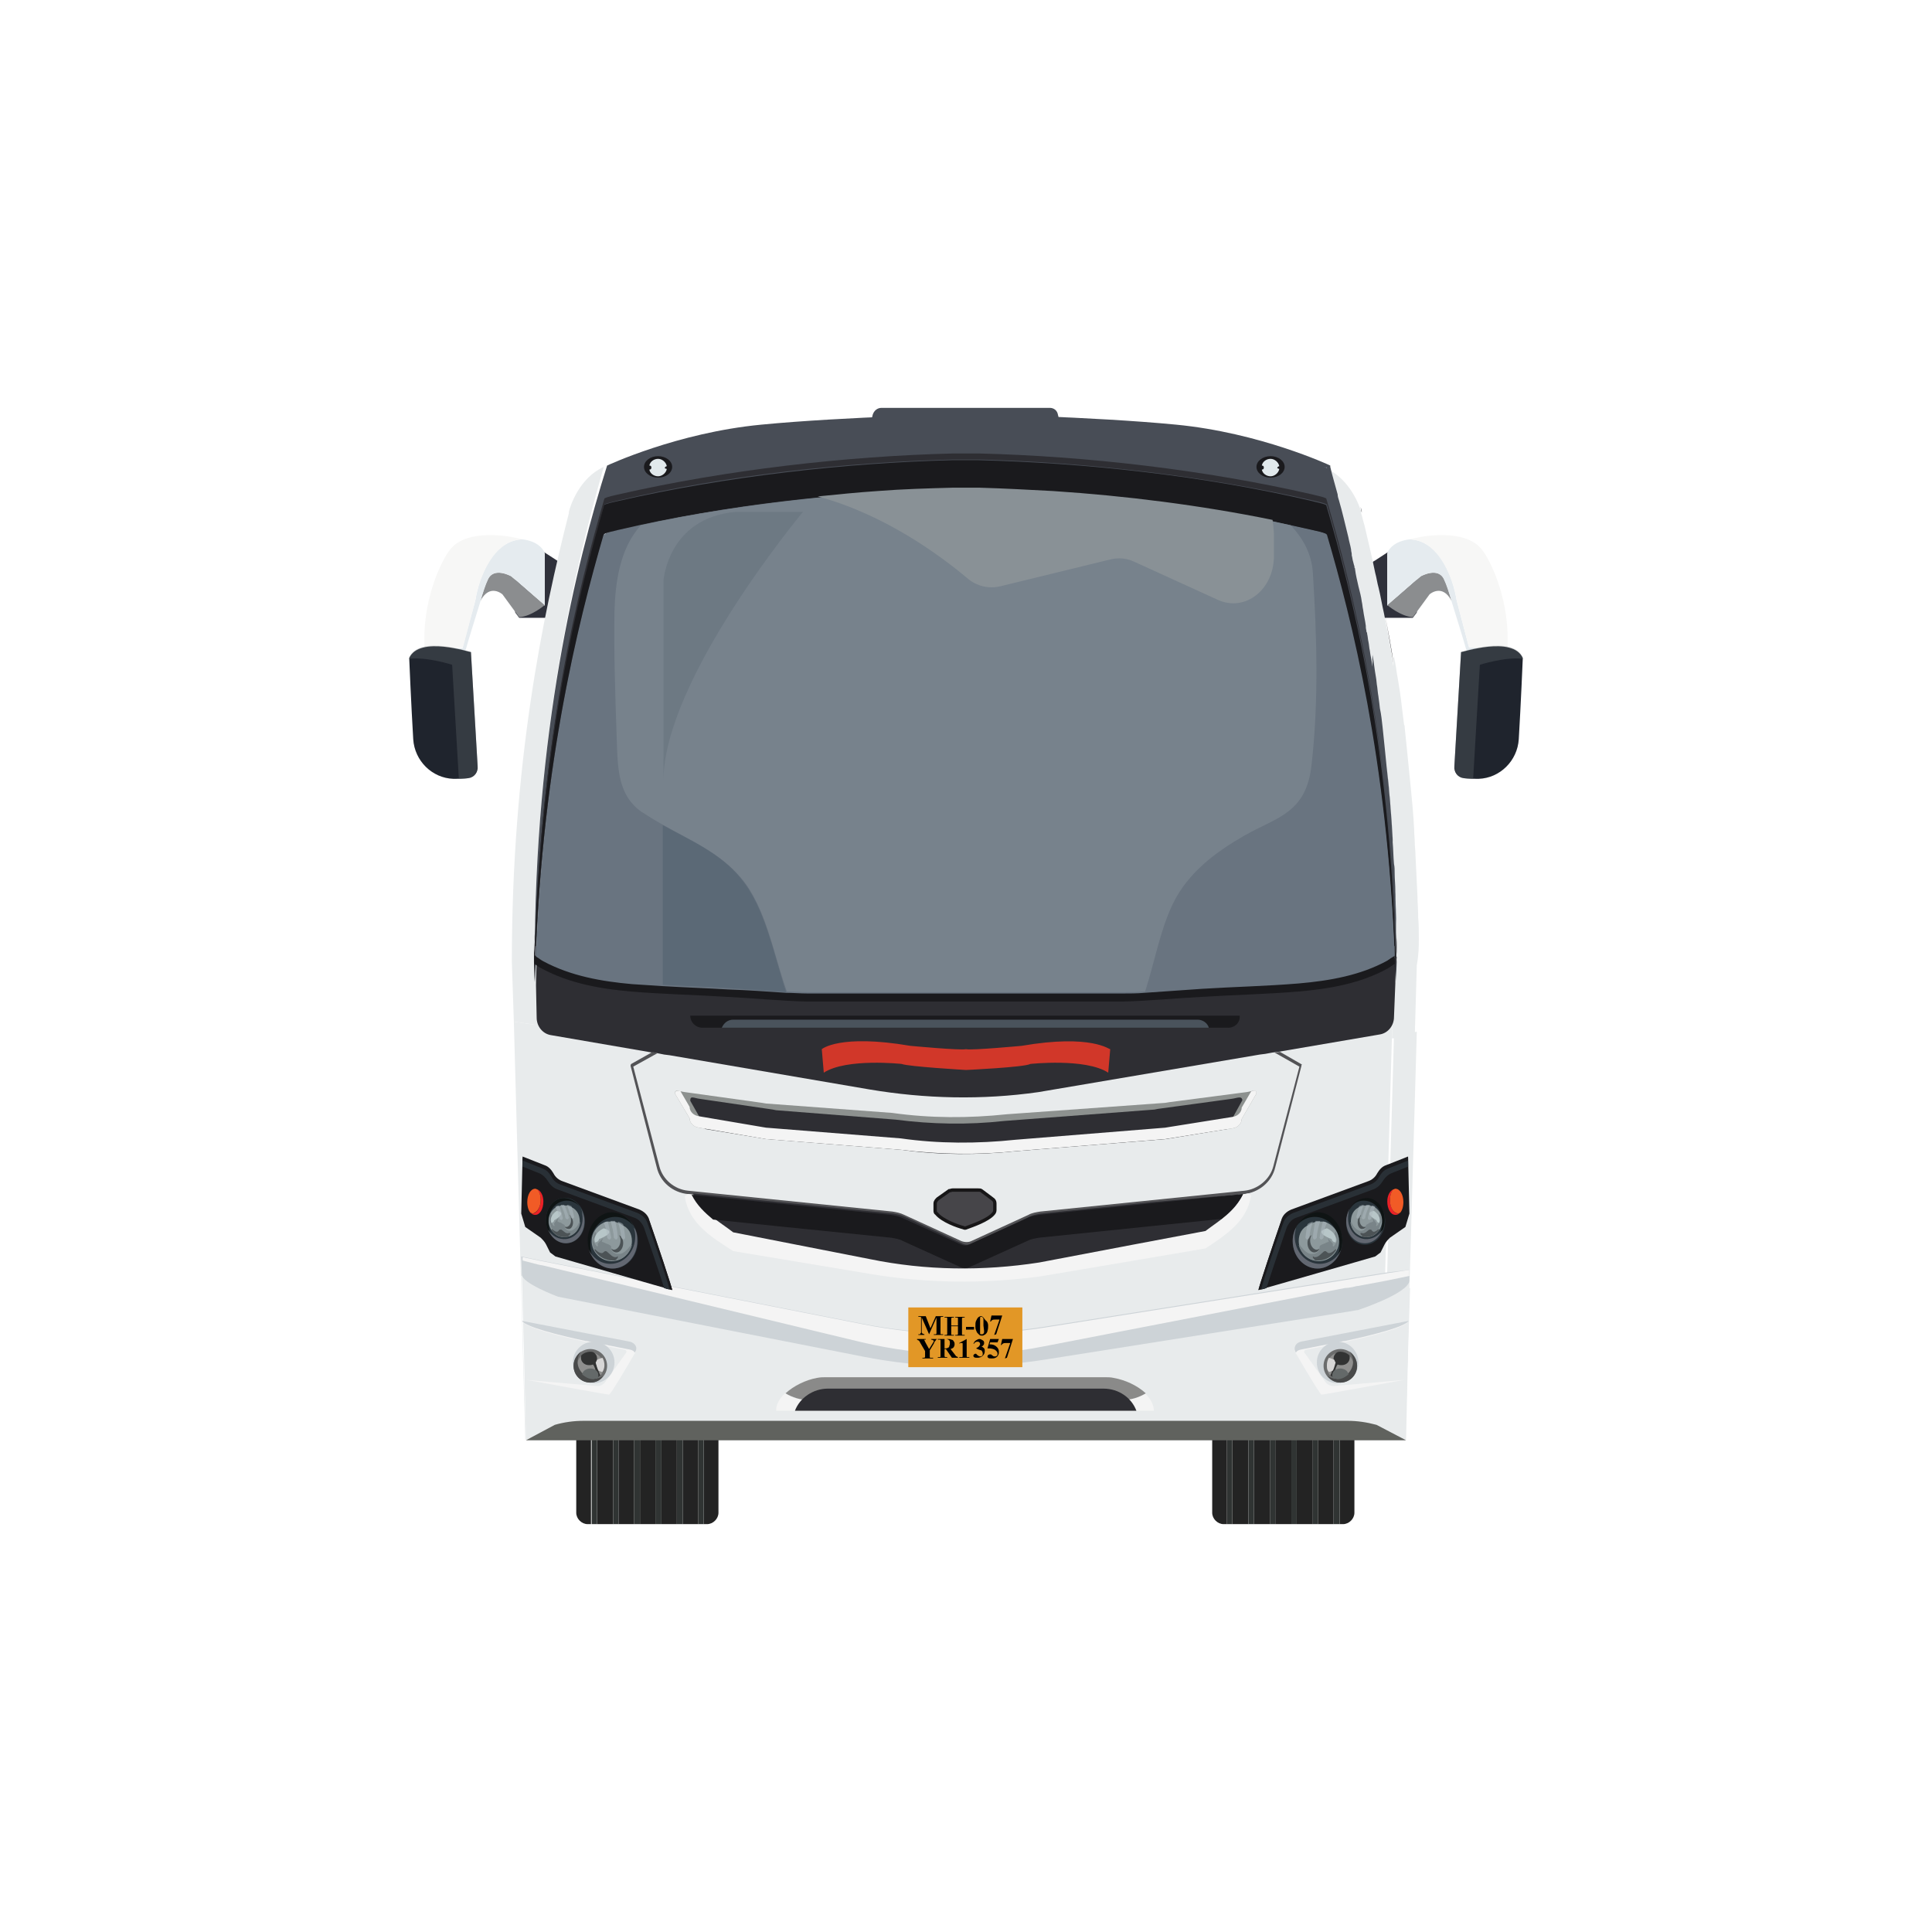 <?xml version="1.0" encoding="utf-8"?>
<!-- Generator: Adobe Illustrator 19.0.0, SVG Export Plug-In . SVG Version: 6.00 Build 0)  -->
<svg version="1.1" id="Layer_1" xmlns="http://www.w3.org/2000/svg" xmlns:xlink="http://www.w3.org/1999/xlink" x="0px" y="0px"
	 viewBox="0 0 288 288" style="enable-background:new 0 0 288 288;" xml:space="preserve">
<style type="text/css">
	.st0{fill:#2F313B;}
	.st1{fill:#8B8D8F;}
	.st2{fill:#E5EBEF;}
	.st3{fill:#F7F7F6;}
	.st4{fill:#1F242D;}
	.st5{opacity:0.31;fill:#6A6F72;enable-background:new    ;}
	.st6{fill:#232323;}
	.st7{fill:#171717;}
	.st8{fill:#303433;}
	.st9{fill:#212323;}
	.st10{fill:#D4DADC;}
	.st11{fill:#BDC2C6;}
	.st12{fill:none;}
	.st13{fill:#090A0F;}
	.st14{fill:#5E6A7A;}
	.st15{fill:#E8EBEC;}
	.st16{fill:#697480;}
	.st17{fill:#444450;}
	.st18{fill:#CDD3D7;}
	.st19{fill:#F4F4F4;}
	.st20{fill:#484D56;}
	.st21{fill:#1A1A1D;}
	.st22{fill:#2E2E33;}
	.st23{fill:#8D918F;}
	.st24{fill:#5F646C;}
	.st25{fill:#4A535C;}
	.st26{fill:#535356;}
	.st27{fill:#60625E;}
	.st28{fill:#8A8A89;}
	.st29{fill:#E1E9EC;}
	.st30{fill:#293036;}
	.st31{fill:#2A353C;}
	.st32{fill:#0F1414;}
	.st33{fill:#626771;}
	.st34{fill:#8D999C;}
	.st35{fill:#4C5356;}
	.st36{fill:#798488;}
	.st37{fill:#B7C6C8;}
	.st38{opacity:0.52;fill:#AEB8BF;enable-background:new    ;}
	.st39{fill:#EC2127;}
	.st40{fill:#F15B26;}
	.st41{fill:#E29726;}
	.st42{fill:#6B6C6C;}
	.st43{fill:#8F8F8E;}
	.st44{fill:#494A4A;}
	.st45{fill:#323333;}
	.st46{fill:#D7D6D6;}
	.st47{fill:#646969;}
	.st48{fill:#77828C;}
	.st49{fill:#899196;}
	.st50{fill:#5B6976;}
	.st51{opacity:0.55;fill:#65727C;enable-background:new    ;}
	.st52{fill:#D13729;}
	.st53{fill:#464549;stroke:#171617;stroke-width:0.5;stroke-miterlimit:10;}
</style>
<g id="XMLID_2_">
	<g id="XMLID_106_">
		<path id="XMLID_286_" class="st0" d="M211.2,86.4v4.9l-0.6,0.8h-6.2v-7.7c0-0.3,0.2-0.7,0.5-0.8l2-1.3c-0.1,0.2-0.1,0.4-0.1,0.4
			v7.6L211.2,86.4z"/>
		<path id="XMLID_287_" class="st1" d="M215.3,86.4c0.3,0.6,0.7,1.8,1.1,3.2c-1.4-2.7-3.3-1-3.3-1l-1.9,2.6l-0.6,0.8
			c-1.8-0.1-3.8-1.8-3.8-1.8l4.4-3.8l0.6-0.5C211.8,85.9,214.4,84.4,215.3,86.4z"/>
		<path id="XMLID_288_" class="st1" d="M217.6,90.4l-0.2-0.8c0,0-0.1-0.8-0.4-1.8c0.4,0.9,0.7,1.7,0.7,1.7S217.7,90,217.6,90.4z"/>
		<path id="XMLID_281_" class="st2" d="M220.6,97h-2c0,0,0-0.1-0.1-0.4c-0.3-1.1-1.3-4.3-2.1-6.9l0,0c-0.4-1.4-0.8-2.6-1.1-3.2
			c-0.8-2.1-3.5-0.6-3.5-0.6l-0.6,0.5l-4.4,3.8v-7.6c0,0,0-0.2,0.1-0.4c0.3-0.5,1-1.5,3.2-1.8l0,0c4,0.1,5.9,4.5,6.6,7.1l0,0
			c0.3,1.1,0.4,1.8,0.4,1.8l0.2,0.8l0,0l1.6,6.1l0.1,0.3l1.3,0.1h0.2c0,0.1,0,0.1,0,0.1C220.6,96.9,220.6,97,220.6,97z"/>
		<path id="XMLID_285_" class="st3" d="M224.7,96.8L224.7,96.8l-4.2-0.2h-0.2l-1.3-0.1l-0.1-0.3l-1.6-6.1l0,0l-0.2-0.8
			c0,0-0.1-0.8-0.4-1.8l0,0c-0.8-2.6-2.7-7-6.6-7.1c0.1,0,0.4-0.1,0.9-0.2c2.2-0.5,8-1.2,10.1,2C221.2,82.2,225.2,88.2,224.7,96.8z"
			/>
		<path id="XMLID_275_" class="st4" d="M227,98.1c0,0.1-0.3,7.1-0.6,12.1c-0.2,3.2-2.8,5.8-6,5.9c-0.7,0-1.5,0-2.2-0.1
			c-0.9-0.1-1.5-0.9-1.4-1.8l1-17C217.8,97.3,225.5,94.7,227,98.1z"/>
		<path id="XMLID_291_" class="st5" d="M218.2,116c0.4,0.1,0.9,0.1,1.4,0.1l1-17c0,0,3.7-1.2,6.4-0.9V98c-1.5-3.4-9.2-0.8-9.2-0.8
			l-1,17C216.8,115.1,217.4,115.9,218.2,116z"/>
	</g>
	<g id="XMLID_272_">
		<path id="XMLID_292_" class="st0" d="M76.8,86.4v4.9l0.6,0.8h6.2v-7.7c0-0.3-0.2-0.7-0.5-0.8l-2-1.3c0.1,0.2,0.1,0.4,0.1,0.4v7.6
			L76.8,86.4z"/>
		<path id="XMLID_290_" class="st1" d="M72.7,86.4c-0.3,0.6-0.7,1.8-1.1,3.2c1.4-2.7,3.3-1,3.3-1l1.9,2.6l0.6,0.8
			c1.8-0.1,3.8-1.8,3.8-1.8l-4.4-3.8l-0.6-0.5C76.2,85.9,73.6,84.4,72.7,86.4z"/>
		<path id="XMLID_284_" class="st1" d="M70.4,90.4l0.2-0.8c0,0,0.1-0.8,0.4-1.8c-0.4,0.9-0.7,1.7-0.7,1.7S70.3,90,70.4,90.4z"/>
		<path id="XMLID_283_" class="st2" d="M67.4,97h2c0,0,0-0.1,0.1-0.4c0.3-1.1,1.3-4.3,2.1-6.9l0,0c0.4-1.4,0.8-2.6,1.1-3.2
			c0.8-2.1,3.5-0.6,3.5-0.6l0.6,0.5l4.4,3.8v-7.6c0,0,0-0.2-0.1-0.4c-0.3-0.5-1-1.5-3.2-1.8l0,0c-4,0.1-5.9,4.5-6.6,7.1l0,0
			c-0.3,1.1-0.4,1.8-0.4,1.8l-0.2,0.8l0,0L69,96.3v0.3l-1.3,0.1h-0.2c0,0.1,0,0.1,0,0.1C67.4,96.9,67.4,97,67.4,97z"/>
		<path id="XMLID_279_" class="st3" d="M63.3,96.8L63.3,96.8l4.2-0.2h0.2l1.3-0.1l0.1-0.3l1.6-6.1l0,0l0.2-0.8c0,0,0.1-0.8,0.4-1.8
			l0,0c0.8-2.6,2.7-7,6.6-7.1c-0.1,0-0.4-0.1-0.9-0.2c-2.2-0.5-8-1.2-10.1,2C66.8,82.2,62.8,88.2,63.3,96.8z"/>
		<path id="XMLID_278_" class="st4" d="M61,98.1c0,0.1,0.3,7.1,0.6,12.1c0.2,3.2,2.8,5.8,6,5.9c0.7,0,1.5,0,2.2-0.1
			c0.9-0.1,1.5-0.9,1.4-1.8l-1-17C70.2,97.3,62.5,94.7,61,98.1z"/>
		<path id="XMLID_273_" class="st5" d="M69.8,116c-0.4,0.1-0.9,0.1-1.4,0.1l-1-17c0,0-3.7-1.2-6.4-0.9V98c1.5-3.4,9.2-0.8,9.2-0.8
			l1,17C71.2,115.1,70.6,115.9,69.8,116z"/>
	</g>
	<g id="XMLID_13_">
		<polygon id="XMLID_158_" class="st6" points="98.6,209.1 98.6,227.2 100.9,227.2 100.9,208.6 		"/>
		<path id="XMLID_157_" class="st6" d="M85.9,211.7v0.8v13c0,0.9,0.8,1.7,1.7,1.7h0.5v-16L85.9,211.7z"/>
		<polygon id="XMLID_156_" class="st6" points="92.2,210.4 92.2,227.2 94.5,227.2 94.5,209.9 		"/>
		<polygon id="XMLID_155_" class="st6" points="89,211.1 89,227.2 91.4,227.2 91.4,210.6 		"/>
		<polygon id="XMLID_154_" class="st6" points="95.4,209.7 95.4,227.2 97.7,227.2 97.7,209.2 		"/>
		<path id="XMLID_153_" class="st6" d="M104.9,227.2h0.5c0.9,0,1.7-0.8,1.7-1.7v-18.3l-2.2,0.5V227.2z"/>
		<polygon id="XMLID_152_" class="st6" points="101.8,208.4 101.8,227.2 104.1,227.2 104.1,207.9 		"/>
		<g id="XMLID_144_">
			<polygon id="XMLID_151_" class="st7" points="97.7,209.2 97.7,203.2 95.4,203.2 95.4,209.7 			"/>
			<polygon id="XMLID_150_" class="st7" points="88.2,203.2 85.9,203.2 85.9,211.7 88.2,211.3 			"/>
			<polygon id="XMLID_149_" class="st7" points="104.1,207.9 104.1,203.2 101.8,203.2 101.8,208.4 			"/>
			<polygon id="XMLID_148_" class="st7" points="91.4,210.6 91.4,203.2 89,203.2 89,211.1 			"/>
			<polygon id="XMLID_147_" class="st7" points="94.5,209.9 94.5,203.2 92.2,203.2 92.2,210.4 			"/>
			<polygon id="XMLID_146_" class="st7" points="100.9,208.6 100.9,203.2 98.6,203.2 98.6,209.1 			"/>
			<polygon id="XMLID_145_" class="st7" points="104.9,203.2 104.9,207.7 107.2,207.2 107.2,203.2 			"/>
		</g>
		<polygon id="XMLID_143_" class="st8" points="88.2,211.3 88.2,227.2 89,227.2 89,211.1 		"/>
		<polygon id="XMLID_142_" class="st8" points="91.4,210.6 91.4,227.2 92.2,227.2 92.2,210.4 		"/>
		<polygon id="XMLID_141_" class="st8" points="94.5,209.9 94.5,227.2 95.4,227.2 95.4,209.7 		"/>
		<polygon id="XMLID_140_" class="st8" points="97.7,209.2 97.7,227.2 98.6,227.2 98.6,209.1 		"/>
		<polygon id="XMLID_139_" class="st8" points="100.9,208.6 100.9,227.2 101.8,227.2 101.8,208.4 		"/>
		<polygon id="XMLID_138_" class="st8" points="104.1,207.9 104.1,227.2 104.9,227.2 104.9,207.7 		"/>
		<g id="XMLID_131_">
			<polygon id="XMLID_137_" class="st9" points="89,211.1 89,203.2 88.2,203.2 88.2,211.3 			"/>
			<polygon id="XMLID_136_" class="st9" points="92.2,210.4 92.2,203.2 91.4,203.2 91.4,210.6 			"/>
			<polygon id="XMLID_135_" class="st9" points="95.4,209.7 95.4,203.2 94.5,203.2 94.5,209.9 			"/>
			<polygon id="XMLID_134_" class="st9" points="98.6,209.1 98.6,203.2 97.7,203.2 97.7,209.2 			"/>
			<polygon id="XMLID_133_" class="st9" points="101.8,208.4 101.8,203.2 100.9,203.2 100.9,208.6 			"/>
			<polygon id="XMLID_132_" class="st9" points="104.9,207.7 104.9,203.2 104.1,203.2 104.1,207.9 			"/>
		</g>
	</g>
	<g id="XMLID_10_">
		<polygon id="XMLID_130_" class="st6" points="193.3,209.1 193.3,227.2 195.7,227.2 195.7,208.6 		"/>
		<path id="XMLID_129_" class="st6" d="M180.7,211.7v0.8v13c0,0.9,0.8,1.7,1.7,1.7h0.5v-16L180.7,211.7z"/>
		<polygon id="XMLID_128_" class="st6" points="186.9,210.4 186.9,227.2 189.3,227.2 189.3,209.9 		"/>
		<polygon id="XMLID_127_" class="st6" points="183.7,211.1 183.7,227.2 186.1,227.2 186.1,210.6 		"/>
		<polygon id="XMLID_126_" class="st6" points="190.1,209.7 190.1,227.2 192.5,227.2 192.5,209.2 		"/>
		<path id="XMLID_125_" class="st6" d="M199.7,227.2h0.5c0.9,0,1.7-0.8,1.7-1.7v-18.3l-2.2,0.5V227.2z"/>
		<polygon id="XMLID_124_" class="st6" points="196.5,208.4 196.5,227.2 198.8,227.2 198.8,207.9 		"/>
		<g id="XMLID_116_">
			<polygon id="XMLID_123_" class="st7" points="192.5,209.2 192.5,203.2 190.1,203.2 190.1,209.7 			"/>
			<polygon id="XMLID_122_" class="st7" points="182.9,203.2 180.7,203.2 180.7,211.7 182.9,211.3 			"/>
			<polygon id="XMLID_121_" class="st7" points="198.8,207.9 198.8,203.2 196.5,203.2 196.5,208.4 			"/>
			<polygon id="XMLID_120_" class="st7" points="186.1,210.6 186.1,203.2 183.7,203.2 183.7,211.1 			"/>
			<polygon id="XMLID_119_" class="st7" points="189.3,209.9 189.3,203.2 186.9,203.2 186.9,210.4 			"/>
			<polygon id="XMLID_118_" class="st7" points="195.7,208.6 195.7,203.2 193.3,203.2 193.3,209.1 			"/>
			<polygon id="XMLID_117_" class="st7" points="199.7,203.2 199.7,207.7 201.9,207.2 201.9,203.2 			"/>
		</g>
		<polygon id="XMLID_115_" class="st8" points="182.9,211.3 182.9,227.2 183.7,227.2 183.7,211.1 		"/>
		<polygon id="XMLID_114_" class="st8" points="186.1,210.6 186.1,227.2 186.9,227.2 186.9,210.4 		"/>
		<polygon id="XMLID_113_" class="st8" points="189.3,209.9 189.3,227.2 190.1,227.2 190.1,209.7 		"/>
		<polygon id="XMLID_112_" class="st8" points="192.5,209.2 192.5,227.2 193.3,227.2 193.3,209.1 		"/>
		<polygon id="XMLID_110_" class="st8" points="195.7,208.6 195.7,227.2 196.5,227.2 196.5,208.4 		"/>
		<polygon id="XMLID_105_" class="st8" points="198.8,207.9 198.8,227.2 199.7,227.2 199.7,207.7 		"/>
		<g id="XMLID_71_">
			<polygon id="XMLID_104_" class="st9" points="183.7,211.1 183.7,203.2 182.9,203.2 182.9,211.3 			"/>
			<polygon id="XMLID_102_" class="st9" points="186.9,210.4 186.9,203.2 186.1,203.2 186.1,210.6 			"/>
			<polygon id="XMLID_101_" class="st9" points="190.1,209.7 190.1,203.2 189.3,203.2 189.3,209.9 			"/>
			<polygon id="XMLID_100_" class="st9" points="193.3,209.1 193.3,203.2 192.5,203.2 192.5,209.2 			"/>
			<polygon id="XMLID_93_" class="st9" points="196.5,208.4 196.5,203.2 195.7,203.2 195.7,208.6 			"/>
			<polygon id="XMLID_92_" class="st9" points="199.7,207.7 199.7,203.2 198.8,203.2 198.8,207.9 			"/>
		</g>
	</g>
	<path id="XMLID_27_" class="st10" d="M201.4,83.8c-0.1-0.3-0.1-0.6-0.2-0.9c0.1,0.6,0.3,1.2,0.4,1.7
		C201.5,84.4,201.5,84.1,201.4,83.8z"/>
	<path id="XMLID_46_" class="st11" d="M197.7,69.2c0.1,0.2,0.1,0.4,0.2,0.6l0,0C197.8,69.6,197.7,69.4,197.7,69.2z"/>
	<line id="XMLID_17_" class="st12" x1="211.2" y1="153.8" x2="207.8" y2="154.3"/>
	<path id="XMLID_28_" class="st13" d="M197.7,69.2c0.1,0.2,0.1,0.4,0.2,0.6l0,0C197.8,69.6,197.7,69.4,197.7,69.2z"/>
	<path id="XMLID_29_" class="st13" d="M203,76.4C203,76.3,203,76.3,203,76.4c-0.1-0.3-0.1-0.6-0.2-0.8C202.9,75.8,203,76.1,203,76.4
		z"/>
	<path id="XMLID_35_" class="st14" d="M197.8,69.6c0,0.1,0,0.1,0,0.2c-0.8-0.4-1.6-0.6-2.6-0.7c-16-1.7-32.1-2.2-48.2-2.4
		c-0.4,0-0.9,0-1.3,0v-0.1c0.4,0,0.9,0,1.3,0c16.3,0.2,32.5,0.7,48.7,2.5C196.4,69.1,197.1,69.3,197.8,69.6z"/>
	<path id="XMLID_36_" class="st14" d="M199.9,77.4c0.2,0.9,0.5,1.9,0.7,2.9C200.4,79.2,200.1,78.3,199.9,77.4z"/>
	<path id="XMLID_26_" class="st13" d="M208.1,137.8c0,0.5,0,0.9,0,1.4C208.1,138.7,208.1,138.3,208.1,137.8z"/>
	<path id="XMLID_30_" class="st13" d="M207.9,131.2c0-0.2,0-0.4,0-0.6c0-0.2,0-0.3,0-0.5c0,0.9,0.1,1.8,0.1,2.6
		C207.9,132.3,207.9,131.8,207.9,131.2z"/>
	<path id="XMLID_32_" class="st13" d="M207.7,128.1c0-0.1,0-0.2,0-0.3c0-0.8-0.1-1.5-0.1-2.3c0.1,1.1,0.1,2.2,0.2,3.3
		C207.7,128.5,207.7,128.3,207.7,128.1z"/>
	<path id="XMLID_33_" class="st13" d="M205,101c0.1,0.5,0.1,1,0.2,1.5C205.1,102,205.1,101.5,205,101z"/>
	<path id="XMLID_34_" class="st13" d="M206.4,91.4c0.5,2.5,1,5.1,1.4,7.9C207.3,96.5,206.9,93.9,206.4,91.4z"/>
	<path id="XMLID_37_" class="st13" d="M201.6,84.7c0,0.1,0,0.2,0.1,0.3C201.7,84.9,201.6,84.8,201.6,84.7z"/>
	<path id="XMLID_38_" class="st13" d="M204.5,97.6c0,0,0,2,0,1.9C204.5,99.6,204.5,97.6,204.5,97.6L204.5,97.6z"/>
	<path id="XMLID_39_" class="st13" d="M201.4,83.8c0.1,0.2,0.1,0.4,0.2,0.7c-0.1-0.6-0.3-1.2-0.4-1.8c0,0.1,0,0.1,0,0.2
		C201.3,83.2,201.3,83.5,201.4,83.8z"/>
	<path id="XMLID_40_" class="st13" d="M203.5,94.3c-0.1-0.3-0.1-0.6-0.2-0.9c0,0.1,0,0.1,0,0.2C203.4,93.8,203.5,94,203.5,94.3z"/>
	<path id="XMLID_42_" class="st11" d="M202.8,75.6c0.1,0.2,0.1,0.5,0.2,0.7v0.1C203,76.1,202.9,75.8,202.8,75.6z"/>
	<polygon id="XMLID_43_" class="st11" points="211.2,153.8 211.2,153.8 211.5,143.4 	"/>
	<path id="XMLID_44_" class="st15" d="M211.5,140v-0.1c0-1.1,0-2.1-0.1-3.2v-0.3c0-0.9-0.1-1.9-0.1-2.8c-0.1-2.1-0.2-4.2-0.3-6.2
		c0-0.6-0.1-1.2-0.1-1.7c0-0.7-0.1-1.4-0.1-2.1c-0.1-2.1-0.3-4.2-0.5-6.2c-0.1-1-0.2-2-0.3-3s-0.2-2-0.3-3s-0.2-1.9-0.3-2.9
		c0-0.2,0-0.3-0.1-0.5c-0.1-0.8-0.2-1.6-0.3-2.4c-0.2-1.9-0.5-3.7-0.8-5.4c-0.1-0.9-0.3-1.7-0.4-2.5c0-0.2-0.1,1.7-0.1,1.6
		c-0.4-2.7-0.9-5.4-1.4-7.9c-0.3-1.3-0.5-2.6-0.8-3.8c-0.2-0.7-0.3-1.5-0.5-2.2c-0.5-2.5-1.1-4.9-1.6-7.1c-0.2-0.6-0.3-1.2-0.5-1.8
		l0,0v-0.1c0,0,0,0,0-0.1c-0.2-0.8-1.6-4.8-5.2-6.5c0.3,0.9,0.6,2,0.8,3c0.1,0.4,0.2,0.7,0.3,1.1c0.1,0.3,0.2,0.6,0.2,0.9
		c0.2,0.9,0.5,1.8,0.7,2.7c0.2,0.9,0.5,1.9,0.7,2.9c0.1,0.6,0.3,1.2,0.4,1.8c0.1,0.2,0.1,0.5,0.2,0.7c0.1,0.6,0.3,1.2,0.4,1.8
		c0,0.1,0,0.1,0,0.2c0,0,0,0,0,0.1s0,0.2,0.1,0.3c0.1,0.4,0.2,0.7,0.2,1.1c0.1,0.5,0.2,0.9,0.3,1.4c0.2,0.7,0.3,1.5,0.5,2.3
		c0.1,0.4,0.2,0.8,0.2,1.2c0.2,0.8,0.3,1.6,0.4,2.4c0.1,0.3,0.1,0.6,0.2,0.9c0.2,1.3,0.5,2.7,0.7,4c0.1,0.4,0.1,0.8,0.2,1.2
		c0,0,0-2,0-1.9V98c0,0.3,0.1,0.6,0.1,0.9c0.1,0.6,0.2,1.2,0.3,1.8c0,0.2,0.1,0.4,0.1,0.6c0.1,0.5,0.1,1,0.2,1.5
		c0.1,0.4,0.1,0.7,0.2,1.1c0.1,0.7,0.2,1.4,0.3,2.1c0.3,1.9,0.5,3.7,0.7,5.7c0.1,1,0.2,2,0.3,3c0.1,0.9,0.2,1.7,0.3,2.6
		s0.2,1.8,0.2,2.7c0.1,1.7,0.3,3.5,0.4,5.3c0,0.2,0,0.4,0,0.6c0.1,0.8,0.1,1.5,0.1,2.3c0,0.1,0,0.2,0,0.3c0,0.2,0,0.4,0,0.7
		c0,0.5,0,1,0.1,1.4c0,0.2,0,0.3,0,0.5s0,0.4,0,0.6c0,0.5,0,1,0.1,1.6c0,0.4,0,0.9,0.1,1.3c0,0.9,0.1,1.9,0.1,2.9c0,0.3,0,0.5,0,0.8
		c0,0.5,0,0.9,0,1.4c0,1.4,0,2.8,0,4.2l-0.1,2.9l-0.2,8l3.4-0.4l0.3-10.5C211.5,142.2,211.5,141.1,211.5,140z"/>
	<path id="XMLID_45_" class="st11" d="M208,146.2l-0.2,6.5L208,146.2C208,146.3,208,146.3,208,146.2z"/>
	<path id="XMLID_48_" class="st14" d="M201.9,86.1c-0.1-0.4-0.2-0.7-0.2-1.1c0.2,0.8,0.4,1.7,0.5,2.5
		C202.1,87.1,202,86.6,201.9,86.1z"/>
	<path id="XMLID_49_" class="st14" d="M198.7,72.8c-0.3-1.1-0.6-2.1-0.8-3c0.4,1.3,0.8,2.6,1.1,4.1
		C198.9,73.5,198.8,73.1,198.7,72.8z"/>
	<path id="XMLID_50_" class="st14" d="M203.8,95.8c0.1,0.4,0.1,0.8,0.2,1.3c0.1,0.8,0.3,1.6,0.4,2.4c-0.1-0.4-0.1-0.8-0.2-1.2
		c-0.2-1.4-0.5-2.7-0.7-4c0,0.1,0,0.2,0.1,0.3C203.7,95,203.7,95.4,203.8,95.8z"/>
	<path id="XMLID_51_" class="st14" d="M199.9,77.4c-0.2-0.9-0.5-1.8-0.7-2.7c0.4,1.7,0.9,3.6,1.4,5.5
		C200.4,79.2,200.1,78.3,199.9,77.4z"/>
	<path id="XMLID_52_" class="st14" d="M201.6,84.7c0-0.1,0-0.1,0-0.2C201.6,84.6,201.6,84.6,201.6,84.7L201.6,84.7z"/>
	<path id="XMLID_53_" class="st14" d="M208.1,139.2c0,1.4,0,2.8,0,4.2C208.1,142,208.1,140.6,208.1,139.2z"/>
	<path id="XMLID_54_" class="st14" d="M208.1,137.8c0-0.3,0-0.5,0-0.8c0-1,0-1.9-0.1-2.9c0-0.5,0-0.9-0.1-1.3c0,0.4,0,0.7,0,1.1
		C208,135.2,208,136.5,208.1,137.8z"/>
	<path id="XMLID_55_" class="st14" d="M204.9,100.4c-0.1-0.6-0.2-1.2-0.3-1.8c0-0.3-0.1-0.6-0.1-0.9c0.2,1.1,0.3,2.2,0.5,3.3
		C205,100.8,204.9,100.6,204.9,100.4z"/>
	<path id="XMLID_56_" class="st14" d="M201.2,82.7c-0.1-0.2-0.1-0.5-0.2-0.7c-0.1-0.6-0.3-1.2-0.4-1.8c0.1,0.6,0.3,1.2,0.4,1.8
		C201.1,82.3,201.1,82.5,201.2,82.7z"/>
	<path id="XMLID_57_" class="st14" d="M208,146.3l0.1-2.9L208,146.3L208,146.3z"/>
	<path id="XMLID_58_" class="st14" d="M207.7,128.7c0,0.5,0,1,0.1,1.4C207.8,129.7,207.8,129.2,207.7,128.7z"/>
	<path id="XMLID_59_" class="st14" d="M207.6,125.5c0-0.2,0-0.4,0-0.6c-0.1-1.8-0.2-3.5-0.4-5.3c-0.1-0.9-0.1-1.8-0.2-2.7
		c-0.1-0.9-0.2-1.7-0.3-2.6c0.4,3.5,0.7,7.1,0.9,10.8C207.5,125.2,207.5,125.3,207.6,125.5z"/>
	<path id="XMLID_60_" class="st14" d="M205.4,103.6c-0.1-0.4-0.1-0.7-0.2-1.1c0.2,1,0.3,2.1,0.4,3.2
		C205.5,105,205.5,104.3,205.4,103.6z"/>
	<path id="XMLID_61_" class="st14" d="M206.3,111.3c-0.2-1.9-0.4-3.8-0.7-5.7c0.1,0.9,0.2,1.9,0.4,2.8
		C206.1,109.4,206.2,110.4,206.3,111.3z"/>
	<path id="XMLID_16_" class="st14" d="M147,66.5L147,66.5c-0.4,0-0.9,0-1.3,0v-0.1C146.1,66.5,146.5,66.5,147,66.5z"/>
	<polygon id="XMLID_7_" class="st10" points="209.5,214.6 210.1,192.1 209.8,201.4 	"/>
	<path id="XMLID_65_" class="st10" d="M142.2,161.6c-2.5,0-4.9-0.2-7.3-0.4C137.3,161.4,139.8,161.6,142.2,161.6z"/>
	<polygon id="XMLID_66_" class="st10" points="80,152.8 80,152.8 105,156.7 	"/>
	<polygon id="XMLID_67_" class="st15" points="207.8,154.3 181.3,157.6 207.8,154.3 206.7,192.6 210.1,192.1 211.2,153.8 	"/>
	<path id="XMLID_19_" class="st12" d="M148.6,161.5c2.1-0.1,4.2-0.3,6.3-0.6C152.8,161.2,150.7,161.4,148.6,161.5z"/>
	<path id="XMLID_68_" class="st16" d="M94.2,146.5c4.8,0.4,9.6,0.5,14.4,0.8c3.9,0.2,7.9,0.6,11.9,0.7h47c4-0.1,7.9-0.5,11.9-0.7
		c4.8-0.3,9.6-0.4,14.4-0.8c4.5-0.4,9.1-1.2,13.2-3.4c0.4-0.2,0.7-0.4,1.1-0.7c-1.1-29.2-6.4-50.1-10.1-62.9
		c-0.6-0.3-1.4-0.4-2.1-0.6c-16.1-3.8-33.9-5.7-49.7-6.1h-4c-15.9,0.4-33.6,2.4-49.8,6.1c-0.8,0.2-1.5,0.3-2.1,0.6
		c-3.7,12.8-9,33.7-10.1,62.9c0.4,0.2,0.7,0.5,1.1,0.7C85.1,145.3,89.7,146.1,94.2,146.5z"/>
	<path id="XMLID_74_" class="st17" d="M207.9,142.5L207.9,142.5c0,0.1,0,0.1,0,0.2C207.9,142.6,207.9,142.5,207.9,142.5z"/>
	<path id="XMLID_75_" class="st17" d="M79.9,142.4c0,0.1,0,0.2,0,0.4C79.9,142.7,79.9,142.6,79.9,142.4L79.9,142.4z"/>
	<path id="XMLID_77_" class="st15" d="M148.6,161.5c-2,0.1-4.1,0.2-6.1,0.1c-0.1,0-0.2,0-0.2,0c4.2,0.1,8.4-0.2,12.6-0.7l25.3-3.2
		l-25.3,3.2C152.8,161.2,150.7,161.4,148.6,161.5z"/>
	<path id="XMLID_78_" class="st15" d="M142.5,161.6c2,0,4.1,0,6.1-0.1C146.5,161.6,144.5,161.6,142.5,161.6z"/>
	<polygon id="XMLID_79_" class="st15" points="154.9,160.9 180.1,157.7 181.3,157.6 	"/>
	<path id="XMLID_69_" class="st15" d="M134.9,161.2c-1.8-0.2-3.5-0.4-5.3-0.6l-24.7-3.8l24.7,3.8C131.4,160.8,133.1,161,134.9,161.2
		z"/>
	<polygon id="XMLID_9_" class="st11" points="79.8,146.4 80,152.8 79.7,143.4 79.8,146.3 	"/>
	<polygon id="XMLID_63_" class="st15" points="80,152.8 76.6,152.3 78.3,214.6 78.4,214.6 78,201.3 77.8,194 77.7,190.2 80.1,190.7 
		81.1,190.9 	"/>
	<path id="XMLID_70_" class="st15" d="M79.8,146.4L79.8,146.4l-0.1-3C79.7,109,85.9,84,90,69.6c-3.6,1.6-5,5.8-5.2,6.7v0.1
		c0,0,0,0,0,0.1l0,0c-3.9,15.3-8.5,37.4-8.5,66.9l0.3,8.9l3.4,0.5L79.8,146.4z"/>
	<path id="XMLID_83_" class="st15" d="M207.9,142.6c0-0.1,0-0.1,0-0.2c-0.4,0.2-0.7,0.5-1.1,0.7c-4,2.2-8.6,3-13.2,3.4
		c-4.8,0.4-9.6,0.5-14.4,0.8c-3.9,0.2-7.9,0.6-11.9,0.7h-47c-4-0.1-7.9-0.5-11.9-0.7c-4.8-0.3-9.6-0.4-14.4-0.8
		c-4.5-0.4-9.1-1.2-13.2-3.4c-0.4-0.2-0.7-0.4-1.1-0.7c0,0.1,0,0.2,0,0.4c0,1.2-0.1,2.3-0.1,3.5v0.1l0.2,6.4l0,0l1.1,38.1l47.3,9.3
		c9,1.8,18.1,1.9,27.1,0.5l44.9-7.1l1.8-0.3c0,0,0,0,0.1,0l4.3-0.7l0,0l1.1-38.3l0.2-8C208,145,208,143.8,207.9,142.6z M129.6,160.5
		l-23.7-3.7L129.6,160.5c0.9,0.1,1.8,0.3,2.7,0.4C131.5,160.8,130.5,160.7,129.6,160.5z M134.9,161.2c-0.1,0-0.2,0-0.3,0
		C134.7,161.2,134.9,161.2,134.9,161.2C135,161.2,134.9,161.2,134.9,161.2z M135.2,161.2c-0.5-0.1-1.1-0.1-1.6-0.2l0,0
		C134.1,161.1,134.7,161.2,135.2,161.2L135.2,161.2z M140.5,161.5L140.5,161.5c0.2,0,0.4,0,0.6,0
		C140.9,161.5,140.7,161.5,140.5,161.5z M142.5,161.6c-0.1,0-0.2,0-0.2,0c-0.4,0-0.7,0-1.1,0c0.3,0,0.7,0,1,0
		C142.3,161.6,142.4,161.6,142.5,161.6c0,0-0.1,0-0.2,0C142.3,161.6,142.4,161.6,142.5,161.6z M154.9,160.9c-1,0.1-2.1,0.2-3.1,0.3
		C152.8,161.1,153.8,161,154.9,160.9l26.5-3.3L154.9,160.9z"/>
	<path id="XMLID_72_" class="st18" d="M202.3,193.3l-1.8,0.3C200.5,193.6,201.2,193.5,202.3,193.3z"/>
	<path id="XMLID_6_" class="st15" d="M206.7,192.6L206.7,192.6l-4.3,0.7c0,0,0,0-0.1,0c-1.1,0.2-1.8,0.3-1.8,0.3l-44.9,7.1
		c-9,1.4-18.1,1.3-27.1-0.5l-47.3-9.3l-1-0.2l-2.4-0.5l0.1,3.8l0.2,7.3l0.3,13.3h3.4h124.4h3.4l0.3-13.3l0.3-9.3L206.7,192.6z"/>
	<path id="XMLID_103_" class="st18" d="M210.1,189.3v1.6c-0.1,1.9-7.7,4.4-7.7,4.4s0,0-0.1,0c-1.1,0.2-1.8,0.3-1.8,0.3l-44.9,7.1
		c-9,1.4-18.1,1.3-27.1-0.5l-45.3-8.9c0,0-5.4-2-5.4-3.3l-0.1-2.7l2.4,0.5l1,0.2l47.3,9.3c9,1.8,18.1,1.9,27.1,0.5l44.9-7.1
		c0,0,0.7-0.1,1.8-0.3c0,0,0,0,0.1,0l4.3-0.7L210.1,189.3z"/>
	<path id="XMLID_108_" class="st19" d="M210.1,189.3v0.9l-3.4,0.7l-4.3,0.8c0,0,0,0-0.1,0c-1.1,0.3-1.8,0.3-1.8,0.3l-44.9,8.7
		c-9,1.8-18.1,1.5-27.1-0.6l-47.3-11.4l-1-0.2l-2.3-0.6v-0.5l2.4,0.5l1,0.2l47.3,9.3c9,1.8,18.1,1.9,27.1,0.5l44.9-7.1
		c0,0,0.7-0.1,1.8-0.3c0,0,0,0,0.1,0l4.3-0.7L210.1,189.3z"/>
	<path id="XMLID_62_" class="st20" d="M208.1,139.2c0-0.5,0-0.9,0-1.4c0-1.3-0.1-2.6-0.1-3.9c0-0.4,0-0.7,0-1.1
		c0-0.9-0.1-1.8-0.1-2.6c0-0.5,0-1-0.1-1.4c-0.1-1.1-0.1-2.2-0.2-3.3c0-0.1,0-0.3,0-0.4c-0.2-3.7-0.5-7.3-0.9-10.8
		c-0.1-1-0.2-2-0.3-3s-0.2-1.9-0.3-2.9c-0.1-0.9-0.2-1.9-0.4-2.8c-0.1-1.1-0.3-2.1-0.4-3.2c-0.1-0.5-0.1-1-0.2-1.5
		c-0.2-1.1-0.3-2.2-0.5-3.3c0-0.1,0,1.9,0,1.8c-0.1-0.8-0.3-1.6-0.4-2.4c-0.1-0.4-0.1-0.8-0.2-1.3c-0.1-0.4-0.1-0.8-0.2-1.2
		c0-0.1,0-0.2-0.1-0.3c0-0.2-0.1-0.5-0.1-0.7c0-0.1,0-0.1,0-0.2c-0.1-0.8-0.3-1.6-0.4-2.4c-0.1-0.4-0.1-0.8-0.2-1.2
		c-0.1-0.8-0.3-1.5-0.5-2.3c-0.2-0.9-0.4-1.7-0.5-2.5c0-0.1,0-0.2-0.1-0.3c0-0.1,0-0.1,0-0.2c-0.1-0.2-0.1-0.4-0.2-0.7
		c-0.1-0.3-0.1-0.6-0.2-0.9c0-0.1,0-0.1,0-0.2c0-0.2-0.1-0.4-0.1-0.7c-0.1-0.6-0.3-1.2-0.4-1.8c-0.5-2-0.9-3.8-1.4-5.5
		c-0.1-0.3-0.2-0.6-0.2-0.9c-0.4-1.5-0.8-2.8-1.1-4.1c0-0.1,0-0.1,0-0.2l0,0l0,0c-0.2-0.1-10.5-4.9-23-6.1
		c-12.4-1.2-30.9-1.6-30.9-1.6s-18.5,0.4-30.9,1.6c-12.6,1.2-23,6.1-23,6.1c-4.6,14.6-10.8,39.6-10.8,74l0.1,3
		c0.8-31.1,6.4-53.4,10.3-66.8c0.6-0.3,1.4-0.4,2.1-0.6c16.2-3.8,34-5.7,49.8-6.1h4c15.8,0.4,33.6,2.4,49.7,6.1
		c0.8,0.2,1.5,0.3,2.1,0.6c3.9,13.4,9.5,35.7,10.3,66.7l0.1-2.9C208.1,142,208.1,140.6,208.1,139.2z M197.4,69.6h0.4
		c0,0,0,0.1,0,0.2C197.7,69.7,197.5,69.6,197.4,69.6z"/>
	<path id="XMLID_11_" class="st21" d="M208.1,139.9L208,142c-0.8-31.1-6.4-53.4-10.3-66.7c-0.6-0.3-1.4-0.4-2.1-0.6
		c-16.1-3.8-33.9-5.7-49.7-6.1h-4c-15.8,0.4-33.6,2.4-49.8,6.1c-0.8,0.2-1.5,0.3-2.1,0.6c-3.9,13.4-9.5,35.7-10.3,66.8l-0.1-1.9
		c0,1.1,0,2.1,0,3.2l0.1,3C80.5,115.3,86.1,93,90,79.6c0.6-0.3,1.4-0.4,2.1-0.6c16.2-3.8,34-5.7,49.8-6.1h4
		c15.8,0.4,33.6,2.4,49.7,6.1c0.8,0.2,1.5,0.3,2.1,0.6c3.9,13.4,9.5,35.7,10.3,66.7l0.1-2.9C208.1,142.2,208.1,141,208.1,139.9z"/>
	<path id="XMLID_64_" class="st22" d="M208.1,139l-0.1,2c-0.8-31.1-6.4-53.4-10.3-66.7c-0.6-0.3-1.4-0.4-2.1-0.6
		C179.5,70,161.8,68,146,67.6h-4c-15.8,0.4-33.6,2.4-49.8,6.1c-0.8,0.2-1.5,0.3-2.1,0.6c-3.9,13.4-9.5,35.7-10.3,66.8l-0.1-1.9
		c0,1.1,0,2.1,0,3.2v0.2c0-0.8,0-1.7,0-2.5l0.1,1.9c0.8-31.1,6.4-53.4,10.3-66.8c0.6-0.3,1.4-0.4,2.1-0.6c16.2-3.8,34-5.7,49.8-6.1
		h4c15.8,0.4,33.6,2.4,49.7,6.1c0.8,0.2,1.5,0.3,2.1,0.6c3.9,13.4,9.5,35.7,10.3,66.7l0.1-2.1c0,0.9,0,1.8,0,2.7v-0.2
		C208.1,141.3,208.1,140.1,208.1,139z"/>
	<path id="XMLID_80_" class="st17" d="M197.8,69.6L197.8,69.6l-0.4-0.1C197.5,69.6,197.7,69.7,197.8,69.6
		C197.8,69.7,197.8,69.7,197.8,69.6z"/>
	<path id="XMLID_8_" class="st20" d="M156.5,60.8h-25.1c-0.6,0-1.1,0.4-1.3,1l-1,4h29.6l-1-4C157.6,61.2,157.1,60.8,156.5,60.8z"/>
	<path id="XMLID_280_" class="st22" d="M208,146.6l-0.2,5c0,1.3-0.9,2.4-2.1,2.6l-15.2,2.6l-0.8,0.1l-1.1,0.2l-0.8,0.1l-33,5.6
		c-8.4,1.2-16.9,1-25.2-0.4l-29.8-5.1l-0.8-0.1l-1-0.2l-0.8-0.1l-15.1-2.6c-1.2-0.2-2.1-1.3-2.1-2.6l-0.1-4.8v-0.1
		c0-1.3,0.1-2.6,0.1-3.9c0-0.1,0-0.3,0-0.4c0.4,0.3,0.7,0.5,1.1,0.8c4,2.4,8.6,3.3,13.2,3.7c4.8,0.4,9.6,0.6,14.4,0.9
		c3.9,0.2,7.9,0.6,11.9,0.8h47c4-0.1,7.9-0.5,11.9-0.8c4.8-0.3,9.6-0.5,14.4-0.9c4.5-0.4,9.1-1.4,13.2-3.7c0.4-0.2,0.7-0.5,1.1-0.7
		v0.2C208,144,208,145.3,208,146.6z"/>
	<path id="XMLID_94_" class="st23" d="M187.3,163l-2.2,3.8c0,0.7-0.6,1.3-1.4,1.4l-9.4,1.5l-0.6,0.1l-22.3,1.8
		c-5.7,0.6-11.4,0.5-17.1-0.2l-20.1-1.6l-0.6-0.1l-9.4-1.6c-0.8-0.1-1.4-0.7-1.4-1.4l-2.2-3.7l0,0c0-0.7,0.7-0.3,1.5-0.2l11.5,1.6
		l0.6,0.1l18.8,1.4c5.7,0.8,11.4,0.8,17.1,0.2l23.6-1.7l0.6-0.1l11.5-1.5C186.6,162.7,187.3,162.3,187.3,163z"/>
	<path id="XMLID_95_" class="st22" d="M183.6,163.8l-11,1.5l-0.5,0.1l-22.4,1.7c-5.4,0.6-10.8,0.5-16.2-0.2l-17.8-1.4l-0.5-0.1
		l-10.9-1.6c-0.8-0.1-1.4-0.5-1.4,0.2v0.1l2.1,3.7c0,0.2,0.1,0.3,0.1,0.5l8.6,1.4l0.6,0.1l20.1,1.6c5.6,0.8,11.4,0.8,17.1,0.2
		l22.3-1.8l0.6-0.1l8.6-1.4c0.1-0.2,0.1-0.3,0.1-0.5l2.1-3.8C185.1,163.3,184.4,163.7,183.6,163.8z"/>
	<path id="XMLID_111_" class="st19" d="M187.3,163l-2.2,3.8c0,0.7-0.6,1.3-1.4,1.4l-9.4,1.5l-0.6,0.1l-22.3,1.8
		c-5.7,0.6-11.4,0.5-17.1-0.2l-20.1-1.6l-0.6-0.1l-9.4-1.6c-0.8-0.1-1.4-0.7-1.4-1.4l-2.2-3.7l0,0c0-0.4,0.3-0.4,0.8-0.4l1.4,2.4
		c0,0.7,0.6,1.3,1.4,1.4l9.4,1.6l0.6,0.1l20.1,1.6c5.6,0.8,11.4,0.8,17.1,0.2l22.3-1.8l0.6-0.1l9.4-1.5c0.8-0.1,1.4-0.7,1.4-1.4
		l1.4-2.4C187,162.5,187.3,162.5,187.3,163z"/>
	<path id="XMLID_76_" class="st24" d="M207.9,142.5c-0.4,0.2-0.7,0.5-1.1,0.7c-4,2.2-8.6,3-13.2,3.4c-4.8,0.4-9.6,0.5-14.4,0.8
		c-3.9,0.2-7.9,0.6-11.9,0.7h-47c-4-0.1-7.9-0.5-11.9-0.7c-4.8-0.3-9.6-0.4-14.4-0.8c-4.5-0.4-9.1-1.2-13.2-3.4
		c-0.4-0.2-0.7-0.4-1.1-0.7c0-0.5,0-1,0.1-1.5c0.4,0.2,0.7,0.4,1.1,0.6c4,2.2,8.6,3,13.2,3.4c4.8,0.4,9.6,0.5,14.4,0.8
		c3.9,0.2,7.9,0.6,11.9,0.7h47c4-0.1,7.9-0.5,11.9-0.7c4.8-0.3,9.6-0.4,14.4-0.8c4.5-0.4,9.1-1.2,13.2-3.4c0.4-0.2,0.7-0.4,1-0.6
		C207.9,141.5,207.9,142,207.9,142.5z"/>
	<path id="XMLID_90_" class="st20" d="M183.7,147.1c-1.5,0.1-2.9,0.1-4.4,0.2c-3.9,0.2-7.9,0.6-11.9,0.7h-47
		c-4-0.1-7.9-0.5-11.9-0.7c-1.5-0.1-3-0.2-4.4-0.2c1.5-0.2,2.9-0.3,4.4-0.5c1.3-0.2,2.6-0.4,3.9-0.6c2.7,0.2,5.3,0.4,8,0.5h47
		c2.7-0.1,5.3-0.3,8-0.5c1.3,0.2,2.6,0.4,3.8,0.6C180.7,146.8,182.2,146.9,183.7,147.1z"/>
	<path id="XMLID_81_" class="st20" d="M183.7,147.1c-1.5,0.1-2.9,0.1-4.4,0.2c-3.9,0.2-7.9,0.6-11.9,0.7h-47
		c-4-0.1-7.9-0.5-11.9-0.7c-1.5-0.1-3-0.2-4.4-0.2c1.5-0.2,2.9-0.3,4.4-0.5c1.3-0.2,2.6-0.4,3.9-0.6c2.7,0.2,5.3,0.4,8,0.5h47
		c2.7-0.1,5.3-0.3,8-0.5c1.3,0.2,2.6,0.4,3.8,0.6C180.7,146.8,182.2,146.9,183.7,147.1z"/>
	<path id="XMLID_91_" class="st21" d="M207.9,143.9v-0.2c-0.4,0.2-0.7,0.5-1.1,0.7c-4,2.2-8.6,3-13.2,3.4c-4.8,0.4-9.6,0.5-14.4,0.8
		c-3.9,0.2-7.9,0.6-11.9,0.7h-47c-4-0.1-7.9-0.5-11.9-0.7c-4.8-0.3-9.6-0.4-14.4-0.8c-4.5-0.4-9.1-1.2-13.2-3.4
		c-0.4-0.2-0.7-0.4-1.1-0.7c0,0.1-0.1,0.3,0-0.9c0-0.1,0-0.2,0-0.4c0.4,0.2,0.7,0.5,1.1,0.7c4,2.2,8.6,3,13.2,3.4
		c4.8,0.4,9.6,0.5,14.4,0.8c3.9,0.2,7.9,0.6,11.9,0.7h47c4-0.1,7.9-0.5,11.9-0.7c4.8-0.3,9.6-0.4,14.4-0.8c4.5-0.4,9.1-1.2,13.2-3.4
		c0.4-0.2,0.7-0.4,1.1-0.7v0.2C208,143.8,207.9,144.9,207.9,143.9z"/>
	<path id="XMLID_1_" class="st21" d="M183.1,153.2h-78.4c-1,0-1.8-0.8-1.8-1.8l0,0h81.9l0,0C184.9,152.4,184.1,153.2,183.1,153.2z"
		/>
	<path id="XMLID_73_" class="st25" d="M107.6,153.2c0.3-0.7,0.9-1.2,1.7-1.2h69.2c0.8,0,1.5,0.5,1.7,1.2H107.6z"/>
	<path id="XMLID_274_" class="st26" d="M194,158.9l-3.9,15.1c-0.5,2.2-2.5,3.8-4.7,4l-30.4,3.1c-0.6,0.1-1.1,0.2-1.6,0.4l-9.3,4.3
		l0,0H144h-0.1l0,0l-9.3-4.3c-0.5-0.2-1-0.4-1.6-0.4l-30.4-3.1c-2.3-0.2-4.2-1.8-4.7-4L94,158.9c0-0.1,0-0.2,0.1-0.3l3.2-1.8L98,157
		l-3.6,2l3.9,14.9c0.5,1.9,2.2,3.4,4.3,3.6l30.4,3.1c0.6,0.1,1.2,0.2,1.8,0.5l8.5,3.9c0.5,0.2,1.1,0.2,1.5,0l8.5-3.9
		c0.5-0.3,1.2-0.4,1.8-0.5l30.4-3.1c2-0.2,3.8-1.7,4.3-3.6l3.9-14.9l-3.7-2.1l0.8-0.1l3.3,1.9C194,158.7,194,158.8,194,158.9z"/>
	<path id="XMLID_109_" class="st19" d="M186.5,178.2L186.5,178.2c-0.6,3.9-3.8,5.9-6.8,7.9l-10.6,1.8l-14.2,2.4
		c-8.4,1.1-16.9,1-25.2-0.4l-10.2-1.7l-10.2-1.7c-3.1-2-6.5-4-7.2-8c0-0.1,0-0.1,0-0.2l0.4-0.3c0.1,0,0.1,0,0.2,0l0.6,0.1l13.9,1.4
		l15.9,1.6c0.6,0.1,1.2,0.2,1.8,0.5l9.2,4.3l9.2-4.3c0.6-0.3,1.2-0.4,1.8-0.5l16.5-1.7l13.9-1.4l0,0c0.2,0,0.4-0.1,0.6-0.1
		L186.5,178.2z"/>
	<path id="XMLID_107_" class="st22" d="M185.3,178c-1.3,2.7-3.5,3.9-5.6,5.5l-10.6,2l-14.2,2.7c-8.4,1.3-16.9,1.2-25.2-0.5l-10.2-2
		l-10.2-2c-2.2-1.7-4.6-2.9-6-5.8l13.9,1.4l15.9,1.6c0.6,0.1,1.2,0.2,1.8,0.5l8.6,4c0.4,0.2,0.9,0.2,1.3,0l8.6-4
		c0.6-0.3,1.2-0.4,1.8-0.5l16.5-1.7L185.3,178z"/>
	<path id="XMLID_179_" class="st21" d="M185.3,178c-0.8,1.6-2,2.7-3.2,3.7l-10.7,1.1l-16.5,1.7c-0.6,0.1-1.2,0.2-1.8,0.5l-8.6,3.9
		c-0.4,0.2-0.9,0.2-1.3,0l-8.6-3.9c-0.5-0.3-1.2-0.4-1.8-0.5l-15.8-1.6l-10.7-1.1c-1.2-1-2.4-2.1-3.2-3.7l13.9,1.4l15.8,1.6
		c0.6,0.1,1.2,0.2,1.8,0.5l8.6,3.9c0.4,0.2,0.9,0.2,1.3,0l8.6-3.9c0.5-0.3,1.2-0.4,1.8-0.5l16.5-1.7L185.3,178z"/>
	<path id="XMLID_31_" class="st27" d="M200.9,211.8H87c-1.5,0-2.9,0.2-4.3,0.6l-4.3,2.3h131.2l-4.4-2.3
		C203.7,212,202.3,211.8,200.9,211.8z"/>
	<g id="XMLID_14_">
		<path id="XMLID_22_" class="st19" d="M170.7,207.7c-1,0.6-2.2,1-3.5,1h-46.7c-1.3,0-2.5-0.4-3.5-1c-0.8,0.8-1.3,1.6-1.3,2.6l0,0
			H172l0,0C172,209.4,171.5,208.5,170.7,207.7z"/>
		<path id="XMLID_161_" class="st28" d="M166,205.4c-0.4-0.1-0.9-0.1-1.3-0.1h-41.6c-0.4,0-0.8,0-1.3,0.1c-1.7,0.3-3.5,1.2-4.7,2.3
			c1,0.6,2.2,1,3.5,1h46.7c1.3,0,2.5-0.4,3.5-1C169.5,206.5,167.7,205.7,166,205.4z"/>
		<path id="XMLID_159_" class="st22" d="M169.4,210.3c-0.7-1.9-2.6-3.3-4.9-3.3h-41.1c-2.2,0-4.2,1.4-4.9,3.3H169.4z"/>
	</g>
	<ellipse id="XMLID_15_" class="st21" cx="98.1" cy="69.6" rx="2.1" ry="1.6"/>
	<path id="XMLID_177_" class="st29" d="M99.4,69.9c-0.1,0.6-0.7,1.1-1.3,1.1c-0.6,0-1.2-0.4-1.3-1c0.2,0,0.3-0.1,0.3-0.3
		s-0.1-0.3-0.3-0.3c0.1-0.6,0.7-1,1.3-1c0.6,0,1.2,0.5,1.3,1.1c-0.1,0-0.3,0.1-0.3,0.3C99.1,69.8,99.3,69.9,99.4,69.9z"/>
	<ellipse id="XMLID_164_" class="st21" cx="189.4" cy="69.6" rx="2.1" ry="1.6"/>
	<path id="XMLID_162_" class="st29" d="M190.7,69.9c-0.1,0.6-0.7,1.1-1.3,1.1s-1.2-0.4-1.3-1c0.2,0,0.3-0.1,0.3-0.3
		s-0.1-0.3-0.3-0.3c0.1-0.6,0.7-1,1.3-1s1.2,0.5,1.3,1.1c-0.1,0-0.3,0.1-0.3,0.3C190.5,69.8,190.6,69.9,190.7,69.9z"/>
	<path id="XMLID_172_" class="st21" d="M77.9,172.4l3.3,1.3c0.6,0.2,1,0.7,1.3,1.2l0,0c0.3,0.6,0.8,1,1.4,1.2l11.4,4.2
		c0.7,0.3,1.3,0.8,1.5,1.6c1,2.9,3.5,10.4,3.4,10.4s-17.4-5-17.4-5l-0.8-0.6l-0.6-1.2c-0.2-0.4-0.5-0.7-0.8-1l-2.3-1.6l-0.6-2
		L77.9,172.4z"/>
	<path id="XMLID_185_" class="st21" d="M100.2,192.3c0,0-0.1,0-0.4-0.1c-0.2,0-0.5-0.1-0.8-0.2c-0.7-2.3-2.3-6.9-3-9
		c-0.3-0.7-0.8-1.3-1.5-1.5l-11.4-4.2c-0.6-0.2-1.1-0.7-1.4-1.2s-0.8-1-1.3-1.2l-2.5-1V173v-0.4l3.3,1.3c0.6,0.2,1,0.7,1.3,1.2
		c0.3,0.6,0.8,1,1.4,1.2l11.4,4.2c0.7,0.3,1.3,0.8,1.5,1.5C97.8,184.8,100.3,192.3,100.2,192.3z"/>
	<path id="XMLID_182_" class="st30" d="M99.8,192.2c-0.2,0-0.5-0.1-0.8-0.2c-0.7-2.3-2.3-6.9-3-9c-0.3-0.7-0.8-1.3-1.5-1.5
		l-11.4-4.2c-0.6-0.2-1.1-0.7-1.4-1.2s-0.8-1-1.3-1.2l-2.5-1V173l3,1.2c0.6,0.2,1,0.7,1.3,1.2c0.3,0.6,0.8,1,1.4,1.2l11.4,4.2
		c0.7,0.3,1.3,0.8,1.5,1.5C97.4,184.7,99.4,190.6,99.8,192.2z"/>
	<g id="XMLID_178_">
		<ellipse id="XMLID_201_" class="st31" cx="91.4" cy="185" rx="3.7" ry="4.1"/>
		<path id="XMLID_200_" class="st32" d="M94.4,182.7c-0.7-0.8-1.6-1.3-2.7-1.3c-2,0-3.7,1.8-3.7,4.1c0,0.9,0.2,1.6,0.6,2.3
			c-0.6-0.7-1-1.8-1-2.9c0-2.3,1.7-4.2,3.7-4.2C92.6,180.8,93.8,181.6,94.4,182.7z"/>
		<path id="XMLID_199_" class="st33" d="M95,185c0,2.3-1.7,4.1-3.7,4.1c-1.6,0-3-1.2-3.5-2.8c0.6,1.3,1.8,2.1,3.2,2.1
			c2,0,3.7-1.8,3.7-4.1c0-0.5-0.1-0.9-0.2-1.3C94.9,183.5,95,184.2,95,185z"/>
		<path id="XMLID_198_" class="st34" d="M94.2,185c0,1.6-1.3,3-3,3c-1.6,0-3-1.3-3-3c0-1.2,0.7-2.2,1.7-2.7c0.2-0.1,0.4-0.2,0.6-0.2
			c0.1,0,0.2,0,0.3,0c0.1,0,0.2,0,0.3,0c0.2,0,0.3,0,0.4,0s0.3,0.1,0.4,0.1c0.3,0.1,0.6,0.2,0.8,0.4C93.7,183,94.2,183.9,94.2,185z"
			/>
		<path id="XMLID_197_" class="st35" d="M92.9,185.3c0,0.8-0.5,1.4-1,1.4c-0.4,0-0.7-0.3-0.8-0.6c0.1,0.1,0.3,0.2,0.4,0.2
			c0.5,0,1-0.6,1-1.4c0-0.3-0.1-0.5-0.2-0.8C92.6,184.3,92.9,184.7,92.9,185.3z"/>
		<path id="XMLID_195_" class="st36" d="M94.2,185.6c-0.3,1.2-1.3,2.2-2.6,2.3l0,0c-0.1,0-0.2,0-0.3,0c-1.2,0-2.2-0.7-2.7-1.6
			c-0.2-0.4-0.3-0.8-0.3-1.3s0.2-1,0.4-1.5c0,0.1,0.2,0.4,0.2,0.5c0,0.2-0.3,0.5-0.4,0.7s0.2,0.8,0.4,1c0.2,0.3,0.3-0.1,0.2-0.2
			c-0.1-0.1,0.8-0.9,0.8-1c-0.1,0.2-0.1,0.4-0.2,0.6l0,0l0.3,0.1c0.2,0.1,0.4,0.2,0.7,0.3c0.2,0.1,0.4,0.2,0.4,0.4
			c0,0.1,0,0.2,0,0.3c0.2,0.6,0.8,0.8,1.4,0.7c0.5-0.1,1-0.6,1.3-1c0.1-0.1,0.2-0.2,0.2-0.3S94.1,185.6,94.2,185.6z"/>
		<path id="XMLID_191_" class="st37" d="M90,183.1c0,0-1.7,0.7-1.3,2.1c0,0,0.5,0,0.6-0.5C89.3,184.7,92.2,183.7,90,183.1z"/>
		<path id="XMLID_190_" class="st38" d="M91.1,184.5c-0.2,0.6-0.6,0-0.6,0c0-0.7-0.2-1.6-0.5-2.2c0.2-0.1,0.4-0.2,0.6-0.2
			C90.9,183.1,91.1,184.5,91.1,184.5z"/>
		<path id="XMLID_184_" class="st38" d="M92.1,184.5c-0.2,0.6-0.6,0-0.6,0c0-0.8-0.3-1.8-0.5-2.5c0.1,0,0.2,0,0.3,0
			c0.2,0,0.3,0,0.4,0C92,183.1,92.1,184.5,92.1,184.5z"/>
		<path id="XMLID_181_" class="st38" d="M93.2,184.5c-0.2,0.6-0.6,0-0.6,0c0-0.8-0.3-1.7-0.5-2.4c0.3,0.1,0.6,0.2,0.8,0.4
			C93.1,183.5,93.2,184.5,93.2,184.5z"/>
		<path id="XMLID_180_" class="st35" d="M92.1,187.3c0,0,0,0,0,0.1s-0.1,0.2-0.1,0.2c-0.1,0.1-0.2,0.3-0.4,0.3c-0.1,0-0.2,0-0.3,0
			c-1.2,0-2.2-0.7-2.7-1.6c0.1-0.1,0.1-0.1,0.2,0s0.5,0.5,0.9,0.5c0.2,0,0.3-0.2,0.5-0.3c0.1,0,0.2,0,0.3,0.1
			c0.4,0.3,0.8,0.9,1.4,0.8C92,187.3,92,187.3,92.1,187.3z"/>
	</g>
	<g id="XMLID_202_">
		
			<ellipse id="XMLID_213_" transform="matrix(-0.12 -0.993 0.993 -0.12 -86.232 287.381)" class="st31" cx="84.2" cy="181.9" rx="3.4" ry="2.9"/>
		<path id="XMLID_212_" class="st32" d="M86.4,179.8c-0.6-0.6-1.4-0.9-2.2-0.8c-1.6,0.2-2.7,1.8-2.4,3.7c0.1,0.7,0.3,1.3,0.7,1.8
			c-0.6-0.5-1-1.3-1.1-2.2c-0.2-1.9,0.9-3.5,2.4-3.7C84.8,178.5,85.8,179,86.4,179.8z"/>
		<path id="XMLID_211_" class="st33" d="M87.1,181.6c0.2,1.9-0.9,3.5-2.4,3.7c-1.3,0.2-2.5-0.7-3-2c0.6,1,1.6,1.5,2.7,1.4
			c1.6-0.2,2.7-1.8,2.4-3.7c0-0.4-0.1-0.7-0.3-1C86.8,180.4,87,181,87.1,181.6z"/>
		<path id="XMLID_210_" class="st34" d="M86.4,181.7c0.2,1.3-0.7,2.5-2,2.7s-2.4-0.8-2.6-2.1c-0.1-1,0.3-1.8,1-2.3
			c0.1-0.1,0.3-0.2,0.5-0.2c0.1,0,0.2-0.1,0.3-0.1c0.1,0,0.1,0,0.2,0s0.2,0,0.3,0c0.1,0,0.2,0,0.3,0c0.2,0,0.5,0.1,0.7,0.2
			C85.8,180.2,86.3,180.8,86.4,181.7z"/>
		<path id="XMLID_209_" class="st35" d="M85.4,182c0.1,0.6-0.2,1.2-0.6,1.2c-0.3,0-0.5-0.1-0.7-0.4c0.1,0.1,0.2,0.1,0.4,0.1
			c0.4-0.1,0.7-0.6,0.6-1.2c0-0.2-0.1-0.4-0.2-0.6C85.1,181.2,85.3,181.6,85.4,182z"/>
		<path id="XMLID_208_" class="st36" d="M86.5,182.2c-0.1,1-0.8,1.9-1.8,2.1l0,0c-0.1,0-0.1,0-0.2,0c-0.9,0.1-1.7-0.3-2.2-1.1
			c-0.2-0.3-0.3-0.7-0.4-1.1c-0.1-0.4,0-0.9,0.2-1.2c0,0.1,0.2,0.3,0.2,0.4c0.1,0.2-0.2,0.4-0.2,0.6c0,0.2,0.2,0.6,0.4,0.8
			c0.2,0.2,0.2-0.1,0.1-0.2c-0.1-0.1,0.5-0.8,0.6-0.9c0,0.2-0.1,0.3-0.1,0.5l0,0c0,0,0.2,0,0.2,0.1c0.2,0,0.4,0.1,0.5,0.2
			c0.1,0.1,0.3,0.1,0.4,0.3c0,0.1,0,0.2,0,0.3c0.2,0.4,0.7,0.6,1.1,0.4c0.4-0.2,0.7-0.5,0.9-0.9c0-0.1,0.1-0.2,0.1-0.2
			C86.3,182.2,86.4,182.2,86.5,182.2z"/>
		<path id="XMLID_207_" class="st37" d="M83,180.5c0,0-1.2,0.7-0.8,1.8c0,0,0.4-0.1,0.4-0.4C82.6,181.9,84.7,180.8,83,180.5z"/>
		<path id="XMLID_206_" class="st38" d="M83.9,181.6c-0.1,0.5-0.5,0.1-0.5,0.1c-0.1-0.6-0.3-1.2-0.6-1.8c0.1-0.1,0.3-0.2,0.5-0.2
			C83.7,180.5,83.9,181.6,83.9,181.6z"/>
		<path id="XMLID_205_" class="st38" d="M84.8,181.5c-0.1,0.5-0.5,0.1-0.5,0.1c-0.1-0.7-0.4-1.4-0.7-2c0.1,0,0.1,0,0.2,0
			s0.2,0,0.3,0C84.5,180.4,84.8,181.5,84.8,181.5z"/>
		<path id="XMLID_204_" class="st38" d="M85.6,181.4c-0.1,0.5-0.5,0.1-0.5,0.1c-0.1-0.6-0.4-1.4-0.6-1.9c0.2,0,0.5,0.1,0.7,0.2
			C85.4,180.6,85.6,181.4,85.6,181.4z"/>
		<path id="XMLID_203_" class="st35" d="M85,183.8c0,0,0,0,0,0.1s0,0.1-0.1,0.2c-0.1,0.1-0.2,0.2-0.3,0.3c-0.1,0-0.1,0-0.2,0
			c-0.9,0.1-1.7-0.3-2.2-1.1c0-0.1,0.1-0.1,0.2,0s0.5,0.4,0.7,0.3c0.2-0.1,0.2-0.2,0.3-0.3c0.1,0,0.2,0,0.3,0
			c0.3,0.2,0.7,0.7,1.1,0.5C84.9,183.8,85,183.8,85,183.8z"/>
	</g>
	<g id="XMLID_218_">
		<path id="XMLID_219_" class="st39" d="M80.1,177.3c0.3,0.4,0.5,0.9,0.5,1.6c0,1.1-0.6,2-1.2,2c-0.1,0-0.2,0-0.3-0.1
			c0.2,0.2,0.4,0.3,0.7,0.3c0.7,0,1.2-0.9,1.2-2C81,178.2,80.6,177.5,80.1,177.3z"/>
		<path id="XMLID_221_" class="st40" d="M80.6,178.9c0-0.7-0.2-1.3-0.5-1.6c-0.1,0-0.2-0.1-0.3-0.1c-0.7,0-1.2,0.9-1.2,2
			c0,0.7,0.2,1.3,0.5,1.6c0.1,0,0.2,0.1,0.3,0.1C80,180.8,80.6,180,80.6,178.9z"/>
	</g>
	<path id="XMLID_246_" class="st21" d="M209.9,172.4l-3.3,1.3c-0.6,0.2-1,0.7-1.3,1.2l0,0c-0.3,0.6-0.8,1-1.4,1.2l-11.4,4.2
		c-0.7,0.3-1.3,0.8-1.5,1.6c-1,2.9-3.5,10.4-3.4,10.4s17.4-5,17.4-5l0.8-0.6l0.6-1.2c0.2-0.4,0.5-0.7,0.8-1l2.3-1.6l0.6-2
		L209.9,172.4z"/>
	<path id="XMLID_245_" class="st21" d="M187.6,192.3c0,0,0.1,0,0.4-0.1c0.2,0,0.5-0.1,0.8-0.2c0.7-2.3,2.3-6.9,3-9
		c0.3-0.7,0.8-1.3,1.5-1.5l11.4-4.2c0.6-0.2,1.1-0.7,1.4-1.2c0.3-0.5,0.8-1,1.3-1.2l2.5-1V173v-0.4l-3.3,1.3c-0.6,0.2-1,0.7-1.3,1.2
		c-0.3,0.6-0.8,1-1.4,1.2l-11.4,4.2c-0.7,0.3-1.3,0.8-1.5,1.5C190,184.8,187.5,192.3,187.6,192.3z"/>
	<path id="XMLID_244_" class="st30" d="M188,192.2c0.2,0,0.5-0.1,0.8-0.2c0.7-2.3,2.3-6.9,3-9c0.3-0.7,0.8-1.3,1.5-1.5l11.4-4.2
		c0.6-0.2,1.1-0.7,1.4-1.2c0.3-0.5,0.8-1,1.3-1.2l2.5-1V173l-3,1.2c-0.6,0.2-1,0.7-1.3,1.2c-0.3,0.6-0.8,1-1.4,1.2l-11.4,4.2
		c-0.7,0.3-1.3,0.8-1.5,1.5C190.4,184.7,188.4,190.6,188,192.2z"/>
	<g id="XMLID_232_">
		<ellipse id="XMLID_243_" class="st31" cx="196.4" cy="185" rx="3.7" ry="4.1"/>
		<path id="XMLID_242_" class="st32" d="M193.3,182.7c0.7-0.8,1.6-1.3,2.7-1.3c2,0,3.7,1.8,3.7,4.1c0,0.9-0.2,1.6-0.6,2.3
			c0.6-0.7,1-1.8,1-2.9c0-2.3-1.7-4.2-3.7-4.2C195.1,180.8,194,181.6,193.3,182.7z"/>
		<path id="XMLID_241_" class="st33" d="M192.7,185c0,2.3,1.7,4.1,3.7,4.1c1.6,0,3-1.2,3.5-2.8c-0.6,1.3-1.8,2.1-3.2,2.1
			c-2,0-3.7-1.8-3.7-4.1c0-0.5,0.1-0.9,0.2-1.3C192.9,183.5,192.7,184.2,192.7,185z"/>
		<path id="XMLID_240_" class="st34" d="M193.6,185c0,1.6,1.3,3,3,3c1.6,0,3-1.3,3-3c0-1.2-0.7-2.2-1.7-2.7
			c-0.2-0.1-0.4-0.2-0.6-0.2c-0.1,0-0.2,0-0.3,0s-0.2,0-0.3,0c-0.2,0-0.3,0-0.4,0c-0.1,0-0.3,0.1-0.4,0.1c-0.3,0.1-0.6,0.2-0.8,0.4
			C194.1,183,193.6,183.9,193.6,185z"/>
		<path id="XMLID_239_" class="st35" d="M194.9,185.3c0,0.8,0.5,1.4,1,1.4c0.4,0,0.7-0.3,0.8-0.6c-0.1,0.1-0.3,0.2-0.4,0.2
			c-0.5,0-1-0.6-1-1.4c0-0.3,0.1-0.5,0.2-0.8C195.2,184.3,194.9,184.7,194.9,185.3z"/>
		<path id="XMLID_238_" class="st36" d="M193.6,185.6c0.3,1.2,1.3,2.2,2.6,2.3l0,0c0.1,0,0.2,0,0.3,0c1.2,0,2.2-0.7,2.7-1.6
			c0.2-0.4,0.3-0.8,0.3-1.3s-0.2-1-0.4-1.5c0,0.1-0.2,0.4-0.2,0.5c0,0.2,0.3,0.5,0.4,0.7c0.1,0.2-0.2,0.8-0.4,1
			c-0.2,0.3-0.3-0.1-0.2-0.2c0.1-0.1-0.8-0.9-0.8-1c0.1,0.2,0.1,0.4,0.2,0.6l0,0l-0.3,0.1c-0.2,0.1-0.4,0.2-0.7,0.3
			c-0.2,0.1-0.4,0.2-0.4,0.4c0,0.1,0,0.2,0,0.3c-0.2,0.6-0.8,0.8-1.4,0.7c-0.5-0.1-1-0.6-1.3-1c-0.1-0.1-0.2-0.2-0.2-0.3
			C193.8,185.5,193.7,185.6,193.6,185.6z"/>
		<path id="XMLID_237_" class="st37" d="M197.8,183.1c0,0,1.7,0.7,1.3,2.1c0,0-0.5,0-0.6-0.5C198.5,184.7,195.6,183.7,197.8,183.1z"
			/>
		<path id="XMLID_236_" class="st38" d="M196.7,184.5c0.2,0.6,0.6,0,0.6,0c0-0.7,0.2-1.6,0.5-2.2c-0.2-0.1-0.4-0.2-0.6-0.2
			C196.9,183.1,196.7,184.5,196.7,184.5z"/>
		<path id="XMLID_235_" class="st38" d="M195.7,184.5c0.2,0.6,0.6,0,0.6,0c0-0.8,0.3-1.8,0.5-2.5c-0.1,0-0.2,0-0.3,0
			c-0.2,0-0.3,0-0.4,0C195.8,183.1,195.7,184.5,195.7,184.5z"/>
		<path id="XMLID_234_" class="st38" d="M194.6,184.5c0.2,0.6,0.6,0,0.6,0c0-0.8,0.3-1.7,0.5-2.4c-0.3,0.1-0.6,0.2-0.8,0.4
			C194.7,183.5,194.6,184.5,194.6,184.5z"/>
		<path id="XMLID_233_" class="st35" d="M195.7,187.3c0,0,0,0,0,0.1s0.1,0.2,0.1,0.2c0.1,0.1,0.2,0.3,0.4,0.3c0.1,0,0.2,0,0.3,0
			c1.2,0,2.2-0.7,2.7-1.6c-0.1-0.1-0.1-0.1-0.2,0c-0.1,0.1-0.5,0.5-0.9,0.5c-0.2,0-0.3-0.2-0.5-0.3c-0.1,0-0.2,0-0.3,0.1
			c-0.4,0.3-0.8,0.9-1.4,0.8C195.8,187.3,195.8,187.3,195.7,187.3z"/>
	</g>
	<g id="XMLID_217_">
		
			<ellipse id="XMLID_231_" transform="matrix(-0.12 0.993 -0.993 -0.12 408.728 1.82)" class="st31" cx="203.6" cy="182" rx="3.4" ry="2.9"/>
		<path id="XMLID_230_" class="st32" d="M201.4,179.8c0.6-0.6,1.4-0.9,2.2-0.8c1.6,0.2,2.7,1.8,2.4,3.7c-0.1,0.7-0.3,1.3-0.7,1.8
			c0.6-0.5,1-1.3,1.1-2.2c0.2-1.9-0.9-3.5-2.4-3.7C203,178.5,202,179,201.4,179.8z"/>
		<path id="XMLID_229_" class="st33" d="M200.7,181.6c-0.2,1.9,0.9,3.5,2.4,3.7c1.3,0.2,2.5-0.7,3-2c-0.6,1-1.6,1.5-2.7,1.4
			c-1.6-0.2-2.7-1.8-2.4-3.7c0-0.4,0.1-0.7,0.3-1C201,180.4,200.8,181,200.7,181.6z"/>
		<path id="XMLID_228_" class="st34" d="M201.4,181.7c-0.2,1.3,0.7,2.5,2,2.7s2.4-0.8,2.6-2.1c0.1-1-0.3-1.8-1-2.3
			c-0.1-0.1-0.3-0.2-0.5-0.2c-0.1,0-0.2-0.1-0.3-0.1s-0.1,0-0.2,0c-0.1,0-0.2,0-0.3,0s-0.2,0-0.3,0c-0.2,0-0.5,0.1-0.7,0.2
			C202,180.2,201.5,180.8,201.4,181.7z"/>
		<path id="XMLID_227_" class="st35" d="M202.4,182c-0.1,0.6,0.2,1.2,0.6,1.2c0.3,0,0.5-0.1,0.7-0.4c-0.1,0.1-0.2,0.1-0.4,0.1
			c-0.4-0.1-0.7-0.6-0.6-1.2c0-0.2,0.1-0.4,0.2-0.6C202.7,181.2,202.4,181.6,202.4,182z"/>
		<path id="XMLID_226_" class="st36" d="M201.3,182.2c0.1,1,0.8,1.9,1.8,2.1l0,0c0.1,0,0.1,0,0.2,0c0.9,0.1,1.7-0.3,2.2-1.1
			c0.2-0.3,0.3-0.7,0.4-1.1c0.1-0.4,0-0.9-0.2-1.2c0,0.1-0.2,0.3-0.2,0.4c-0.1,0.2,0.2,0.4,0.2,0.6c0,0.2-0.2,0.6-0.4,0.8
			s-0.2-0.1-0.1-0.2c0.1-0.1-0.5-0.8-0.6-0.9c0,0.2,0.1,0.3,0.1,0.5l0,0c0,0-0.2,0-0.2,0.1c-0.2,0-0.4,0.1-0.5,0.2
			c-0.1,0.1-0.3,0.1-0.4,0.3c0,0.1,0,0.2,0,0.3c-0.2,0.4-0.7,0.6-1.1,0.4c-0.4-0.2-0.7-0.5-0.9-0.9c0-0.1-0.1-0.2-0.1-0.2
			C201.5,182.2,201.4,182.2,201.3,182.2z"/>
		<path id="XMLID_225_" class="st37" d="M204.8,180.5c0,0,1.2,0.7,0.8,1.8c0,0-0.4-0.1-0.4-0.4C205.2,181.9,203.1,180.8,204.8,180.5
			z"/>
		<path id="XMLID_224_" class="st38" d="M203.9,181.6c0.1,0.5,0.5,0.1,0.5,0.1c0.1-0.6,0.3-1.2,0.6-1.8c-0.1-0.1-0.3-0.2-0.5-0.2
			C204.1,180.5,203.9,181.6,203.9,181.6z"/>
		<path id="XMLID_223_" class="st38" d="M203,181.5c0.1,0.5,0.5,0.1,0.5,0.1c0.1-0.7,0.4-1.4,0.7-2c-0.1,0-0.1,0-0.2,0
			c-0.1,0-0.2,0-0.3,0C203.3,180.4,203,181.5,203,181.5z"/>
		<path id="XMLID_222_" class="st38" d="M202.2,181.4c0.1,0.5,0.5,0.1,0.5,0.1c0.1-0.6,0.4-1.4,0.6-1.9c-0.2,0-0.5,0.1-0.7,0.2
			C202.4,180.6,202.2,181.4,202.2,181.4z"/>
		<path id="XMLID_220_" class="st35" d="M202.8,183.8c0,0,0,0,0,0.1s0,0.1,0.1,0.2c0.1,0.1,0.2,0.2,0.3,0.3c0.1,0,0.1,0,0.2,0
			c0.9,0.1,1.7-0.3,2.2-1.1c0-0.1-0.1-0.1-0.2,0c-0.1,0.1-0.5,0.4-0.7,0.3c-0.2-0.1-0.2-0.2-0.3-0.3c-0.1,0-0.2,0-0.3,0
			c-0.3,0.2-0.7,0.7-1.1,0.5C202.9,183.8,202.8,183.8,202.8,183.8z"/>
	</g>
	<g id="XMLID_214_">
		<path id="XMLID_216_" class="st39" d="M207.7,177.3c-0.3,0.4-0.5,0.9-0.5,1.6c0,1.1,0.6,2,1.2,2c0.1,0,0.2,0,0.3-0.1
			c-0.2,0.2-0.4,0.3-0.7,0.3c-0.7,0-1.2-0.9-1.2-2C206.8,178.2,207.2,177.5,207.7,177.3z"/>
		<path id="XMLID_215_" class="st40" d="M207.2,178.9c0-0.7,0.2-1.3,0.5-1.6c0.1,0,0.2-0.1,0.3-0.1c0.7,0,1.2,0.9,1.2,2
			c0,0.7-0.2,1.3-0.5,1.6c-0.1,0-0.2,0.1-0.3,0.1C207.7,180.8,207.2,180,207.2,178.9z"/>
	</g>
	<rect id="XMLID_173_" x="135.4" y="194.9" class="st41" width="17" height="8.9"/>
	<path id="XMLID_176_" class="st19" d="M77.9,197l16.1,3.1c0.7,0.1,1,0.9,0.7,1.5c-1.2,2.1-3.7,6.3-3.9,6.3
		c-0.3,0-12.3-2.2-12.3-2.2l10.3,0.9c0.6,0.1,1.2-0.2,1.5-0.7l3-4.2c0.2-0.2,0-0.5-0.2-0.5C90.5,200.7,78.8,198.5,77.9,197z"/>
	<path id="XMLID_255_" class="st18" d="M94.7,201.5c0,0,0,0.1-0.1,0.1c-0.1-0.2-0.3-0.3-0.6-0.4l-6.6-1.3h-0.1
		c-4.2-0.9-8.9-2.1-9.5-3l16.1,3.1C94.7,200.2,95.1,200.9,94.7,201.5z"/>
	<circle id="XMLID_254_" class="st18" cx="88.5" cy="203.1" r="3.1"/>
	<g id="XMLID_247_">
		<circle id="XMLID_253_" class="st42" cx="88" cy="203.6" r="2.5"/>
		<path id="XMLID_252_" class="st43" d="M88,205.6c-0.4,0-0.8-0.1-1.1-0.3c-0.6-0.4-0.9-1-0.9-1.7c0-0.6,0.3-1.2,0.7-1.5
			c0.3-0.3,0.8-0.5,1.3-0.5c0.2,0,0.3,0,0.5,0.1c0.5,0.1,0.9,0.4,1.2,0.9c0.2,0.3,0.3,0.7,0.3,1.1c0,0.3-0.1,0.6-0.2,0.9
			c-0.1,0.2-0.2,0.4-0.4,0.5c-0.1,0.1-0.2,0.2-0.3,0.3l0,0c-0.1,0-0.1,0.1-0.2,0.1C88.7,205.5,88.4,205.6,88,205.6z"/>
		<path id="XMLID_251_" class="st44" d="M88,206.1c-1.4,0-2.5-1.1-2.5-2.5c0-0.9,0.5-1.7,1.2-2.2c-0.4,0.4-0.6,1-0.6,1.6
			c0,0.7,0.3,1.3,0.8,1.8c0.4,0.4,1,0.7,1.6,0.7l0,0h0.1c0.5,0,0.9-0.1,1.3-0.4C89.5,205.8,88.8,206.1,88,206.1z"/>
		<path id="XMLID_250_" class="st45" d="M88.4,203.4c-0.2,0.1-0.4,0.1-0.6,0.1c-0.7,0-1.2-0.5-1.2-1.1c0-0.2,0-0.3,0.1-0.4
			c0.3-0.3,0.8-0.5,1.3-0.5c0.2,0,0.3,0,0.5,0.1c0.3,0.2,0.5,0.5,0.5,0.9c0,0.1,0,0.2,0,0.2c0,0.1-0.1,0.3-0.2,0.4
			c0.1,0.3,0.2,0.8,0.4,1.2c0.1,0.3,0.2,0.6,0.3,0.7c-0.1,0.1-0.3,0.3-0.5,0.4C88.9,205,88.8,203.9,88.4,203.4z"/>
		<path id="XMLID_249_" class="st46" d="M89.8,204.5c-0.2,0-0.4-0.1-0.6-0.2c-0.2-0.4-0.3-0.9-0.4-1.2c0.1-0.1,0.1-0.2,0.2-0.4
			c0.2-0.1,0.5-0.2,0.8-0.3c0.2,0.3,0.3,0.7,0.3,1.1C90.1,203.9,90,204.2,89.8,204.5L89.8,204.5z"/>
		<path id="XMLID_248_" class="st47" d="M88.5,205.6L88.5,205.6c-0.7,0-1.2-0.3-1.7-0.7c0-0.5,0.6-0.9,1.2-0.9c0.7,0,1.2,0.4,1.2,1
			c0,0.1,0,0.3-0.1,0.4l0,0c-0.1,0-0.1,0.1-0.2,0.1C88.8,205.5,88.7,205.5,88.5,205.6z"/>
	</g>
	<path id="XMLID_266_" class="st19" d="M209.9,197l-16.1,3.1c-0.7,0.1-1,0.9-0.7,1.5c1.2,2.1,3.7,6.3,3.9,6.3
		c0.3,0,12.3-2.2,12.3-2.2l-10.3,0.9c-0.6,0.1-1.2-0.2-1.5-0.7l-3-4.2c-0.2-0.2,0-0.5,0.2-0.5C197.3,200.7,209.1,198.5,209.9,197z"
		/>
	<path id="XMLID_265_" class="st18" d="M193.1,201.5c0,0,0,0.1,0.1,0.1c0.1-0.2,0.3-0.3,0.6-0.4l6.6-1.3h0.1c4.2-0.9,8.9-2.1,9.5-3
		l-16.1,3.1C193.1,200.2,192.8,200.9,193.1,201.5z"/>
	<circle id="XMLID_264_" class="st18" cx="199.4" cy="203.1" r="3.1"/>
	<g id="XMLID_257_">
		<circle id="XMLID_263_" class="st42" cx="199.8" cy="203.6" r="2.5"/>
		<path id="XMLID_262_" class="st43" d="M199.8,205.6c0.4,0,0.8-0.1,1.1-0.3c0.6-0.4,0.9-1,0.9-1.7c0-0.6-0.3-1.2-0.7-1.5
			c-0.3-0.3-0.8-0.5-1.3-0.5c-0.2,0-0.3,0-0.5,0.1c-0.5,0.1-0.9,0.4-1.2,0.9c-0.2,0.3-0.3,0.7-0.3,1.1c0,0.3,0.1,0.6,0.2,0.9
			c0.1,0.2,0.2,0.4,0.4,0.5c0.1,0.1,0.2,0.2,0.3,0.3l0,0c0.1,0,0.1,0.1,0.2,0.1C199.1,205.5,199.5,205.6,199.8,205.6z"/>
		<path id="XMLID_261_" class="st44" d="M199.8,206.1c1.4,0,2.5-1.1,2.5-2.5c0-0.9-0.5-1.7-1.2-2.2c0.4,0.4,0.6,1,0.6,1.6
			c0,0.7-0.3,1.3-0.8,1.8c-0.4,0.4-1,0.7-1.6,0.7l0,0h-0.1c-0.5,0-0.9-0.1-1.3-0.4C198.4,205.8,199.1,206.1,199.8,206.1z"/>
		<path id="XMLID_260_" class="st45" d="M199.4,203.4c0.2,0.1,0.4,0.1,0.6,0.1c0.7,0,1.2-0.5,1.2-1.1c0-0.2,0-0.3-0.1-0.4
			c-0.3-0.3-0.8-0.5-1.3-0.5c-0.2,0-0.3,0-0.5,0.1c-0.3,0.2-0.5,0.5-0.5,0.9c0,0.1,0,0.2,0,0.2c0,0.1,0.1,0.3,0.2,0.4
			c-0.1,0.3-0.2,0.8-0.4,1.2c-0.1,0.3-0.2,0.6-0.3,0.7c0.1,0.1,0.3,0.3,0.5,0.4C198.9,205,199,203.9,199.4,203.4z"/>
		<path id="XMLID_259_" class="st46" d="M198.1,204.5c0.2,0,0.4-0.1,0.6-0.2c0.2-0.4,0.3-0.9,0.4-1.2c-0.1-0.1-0.1-0.2-0.2-0.4
			c-0.2-0.1-0.5-0.2-0.8-0.3c-0.2,0.3-0.3,0.7-0.3,1.1C197.8,203.9,197.8,204.2,198.1,204.5C198,204.5,198,204.5,198.1,204.5z"/>
		<path id="XMLID_258_" class="st47" d="M199.3,205.6L199.3,205.6c0.7,0,1.2-0.3,1.7-0.7c0-0.5-0.6-0.9-1.2-0.9
			c-0.7,0-1.2,0.4-1.2,1c0,0.1,0,0.3,0.1,0.4l0,0c0.1,0,0.1,0.1,0.2,0.1C199,205.5,199.2,205.5,199.3,205.6z"/>
	</g>
	<g id="XMLID_328_">
		<path id="XMLID_351_" d="M138.7,198l0.8-1.8h1.1v0.1h-0.1c-0.1,0-0.1,0-0.2,0l-0.1,0.1c0,0,0,0.1,0,0.3v1.8c0,0.1,0,0.2,0,0.3
			c0,0,0,0.1,0.1,0.1c0,0,0.1,0,0.2,0h0.1v0.1h-1.4v-0.1h0.1c0.1,0,0.1,0,0.2,0l0.1-0.1c0,0,0-0.1,0-0.3v-2.1l-1.1,2.5l0,0l-1.1-2.5
			v1.9c0,0.1,0,0.2,0,0.3s0.1,0.1,0.1,0.2c0.1,0,0.2,0.1,0.3,0.1v0.1h-0.9v-0.1l0,0c0.1,0,0.1,0,0.2,0s0.1,0,0.1-0.1s0-0.1,0.1-0.1
			c0,0,0-0.1,0-0.2v-1.8c0-0.1,0-0.2,0-0.3c0,0,0-0.1-0.1-0.1c0,0-0.1,0-0.2,0h-0.1v-0.1h1.1L138.7,198z"/>
		<path id="XMLID_349_" d="M141.8,197.7v0.9c0,0.1,0,0.2,0,0.3c0,0,0,0.1,0.1,0.1c0,0,0.1,0,0.2,0h0.1v0.1h-1.4V199h0.1
			c0.1,0,0.1,0,0.2,0l0.1-0.1c0,0,0-0.1,0-0.3v-1.8c0-0.1,0-0.2,0-0.3c0,0,0-0.1-0.1-0.1c0,0-0.1,0-0.2,0h-0.1v-0.1h1.4v0.1h-0.1
			c-0.1,0-0.1,0-0.2,0l-0.1,0.1c0,0,0,0.1,0,0.3v0.8h1v-0.8c0-0.1,0-0.2,0-0.3c0,0,0-0.1-0.1-0.1c0,0-0.1,0-0.2,0h-0.1v-0.1h1.4v0.1
			h-0.1c-0.1,0-0.1,0-0.2,0l-0.1,0.1c0,0,0,0.1,0,0.3v1.8c0,0.1,0,0.2,0,0.3c0,0,0,0.1,0.1,0.1c0,0,0.1,0,0.2,0h0.1v0.1h-1.4V199
			h0.1c0.1,0,0.1,0,0.2,0l0.1-0.1c0,0,0-0.1,0-0.3v-0.9H141.8z"/>
		<path id="XMLID_347_" d="M145.2,198.2H144v-0.4h1.2V198.2z"/>
		<path id="XMLID_344_" d="M147.3,197.6c0,0.3,0,0.5-0.1,0.8c0,0.1-0.1,0.3-0.2,0.4c-0.1,0.1-0.2,0.2-0.3,0.2
			c-0.1,0.1-0.2,0.1-0.3,0.1s-0.3,0-0.4-0.1c-0.1-0.1-0.2-0.2-0.3-0.3s-0.1-0.2-0.2-0.4c-0.1-0.2-0.1-0.4-0.1-0.6
			c0-0.3,0-0.6,0.1-0.8s0.2-0.4,0.3-0.5s0.3-0.2,0.4-0.2c0.2,0,0.3,0.1,0.4,0.2c0.1,0.1,0.2,0.3,0.3,0.4
			C147.2,197,147.3,197.3,147.3,197.6z M146.6,197.6c0-0.5,0-0.8,0-0.8c0-0.2,0-0.3-0.1-0.4c0,0-0.1-0.1-0.2-0.1c-0.1,0-0.1,0-0.1,0
			c-0.1,0-0.1,0.1-0.1,0.3s0,0.5,0,1.3c0,0.4,0,0.7,0,0.8s0,0.2,0.1,0.2c0,0,0.1,0,0.2,0c0.1,0,0.1,0,0.2-0.1
			c0.1-0.1,0.1-0.2,0.1-0.4L146.6,197.6z"/>
		<path id="XMLID_342_" d="M148.2,199l0.8-2.3h-0.6c-0.2,0-0.4,0-0.5,0.1c-0.1,0-0.1,0.1-0.2,0.2h-0.1l0.2-0.9h1.6l-0.9,2.8
			L148.2,199L148.2,199z"/>
		<path id="XMLID_340_" d="M139.7,199.6L139.7,199.6c-0.1,0.1-0.2,0.1-0.2,0.2c-0.1,0.1-0.2,0.2-0.3,0.5l-0.6,1v0.7
			c0,0.1,0,0.2,0,0.3c0,0,0,0.1,0.1,0.1c0,0,0.1,0,0.2,0h0.2v0.1h-1.6v-0.1h0.1c0.1,0,0.1,0,0.2,0l0.1-0.1c0,0,0-0.1,0-0.3v-0.6
			l-0.7-1.2c-0.1-0.2-0.2-0.4-0.3-0.4s-0.1-0.1-0.2-0.1v-0.1h1.3v0.1l0,0c-0.1,0-0.1,0-0.2,0s0,0,0,0.1c0,0,0.1,0.2,0.2,0.4l0.5,0.9
			l0.5-0.8c0.1-0.2,0.2-0.3,0.2-0.4c0,0,0-0.1-0.1-0.1c0,0-0.1-0.1-0.3-0.1v-0.1L139.7,199.6L139.7,199.6z"/>
		<path id="XMLID_337_" d="M140.8,201.1v0.8c0,0.1,0,0.2,0,0.3l0.1,0.1c0,0,0.1,0,0.3,0v0.1h-1.4v-0.1c0.1,0,0.2,0,0.3,0
			s0.1-0.1,0.1-0.1s0-0.1,0-0.3v-1.8c0-0.1,0-0.2,0-0.3s-0.1-0.1-0.1-0.1s-0.1,0-0.3,0v-0.1h1.3c0.3,0,0.6,0,0.7,0.1
			c0.2,0,0.3,0.1,0.4,0.3c0.1,0.1,0.1,0.3,0.1,0.4c0,0.2-0.1,0.4-0.2,0.5c-0.1,0.1-0.2,0.1-0.4,0.2l0.7,0.9c0.1,0.1,0.1,0.2,0.2,0.2
			c0.1,0,0.1,0.1,0.2,0.1v0.1h-0.9l-0.9-1.3L140.8,201.1L140.8,201.1z M140.8,199.8v1.2h0.1c0.2,0,0.3,0,0.4-0.1
			c0.1,0,0.2-0.1,0.2-0.2s0.1-0.2,0.1-0.4s0-0.4-0.1-0.5s-0.3-0.2-0.5-0.2h-0.2V199.8z"/>
		<path id="XMLID_335_" d="M144.1,199.6v2.3c0,0.2,0,0.3,0,0.3s0,0.1,0.1,0.1c0,0,0.1,0,0.2,0h0.1v0.1H143v-0.1h0.1
			c0.1,0,0.2,0,0.3,0s0.1-0.1,0.1-0.1s0-0.2,0-0.3v-1.4c0-0.1,0-0.2,0-0.2s0-0.1-0.1-0.1h-0.1c-0.1,0-0.2,0-0.3,0.1v-0.1
			L144.1,199.6L144.1,199.6z"/>
		<path id="XMLID_333_" d="M145.5,201L145.5,201c0.2-0.1,0.3-0.2,0.3-0.2c0.1,0,0.1-0.1,0.2-0.2s0.1-0.2,0.1-0.2
			c0-0.1,0-0.2-0.1-0.3s-0.2-0.1-0.3-0.1c-0.2,0-0.4,0.1-0.5,0.3h-0.1c0.1-0.2,0.2-0.4,0.4-0.5s0.3-0.2,0.5-0.2s0.3,0.1,0.5,0.2
			s0.2,0.3,0.2,0.4c0,0.1,0,0.2-0.1,0.3s-0.1,0.2-0.3,0.2c0.2,0.1,0.3,0.2,0.4,0.3s0.1,0.3,0.1,0.4c0,0.3-0.1,0.5-0.3,0.7
			s-0.5,0.3-0.8,0.3c-0.2,0-0.4,0-0.5-0.1s-0.1-0.1-0.1-0.2c0-0.1,0-0.1,0.1-0.2c0,0,0.1-0.1,0.2-0.1h0.1c0,0,0.1,0.1,0.2,0.2
			c0.1,0.1,0.3,0.2,0.4,0.2c0.1,0,0.2,0,0.3-0.1s0.1-0.2,0.1-0.3c0-0.2-0.1-0.4-0.2-0.5C145.9,201.2,145.7,201.1,145.5,201z"/>
		<path id="XMLID_331_" d="M147.6,199.6h1.3l-0.2,0.5h-1.1l-0.1,0.3c0.5,0,0.8,0.1,1.1,0.4c0.2,0.2,0.3,0.4,0.3,0.7
			c0,0.2,0,0.3-0.1,0.5s-0.2,0.3-0.4,0.4c-0.2,0.1-0.4,0.1-0.6,0.1c-0.2,0-0.4,0-0.5-0.1s-0.1-0.1-0.1-0.2c0-0.1,0-0.1,0.1-0.2
			c0,0,0.1-0.1,0.2-0.1c0.1,0,0.1,0,0.2,0c0.1,0,0.1,0.1,0.3,0.2c0.1,0.1,0.2,0.1,0.2,0.1h0.1c0.1,0,0.2,0,0.3-0.1s0.1-0.2,0.1-0.3
			c0-0.2-0.1-0.4-0.4-0.6c-0.2-0.1-0.5-0.2-0.9-0.2c0,0-0.1,0-0.2,0L147.6,199.6z"/>
		<path id="XMLID_329_" d="M149.8,202.5l0.8-2.3H150c-0.2,0-0.4,0-0.5,0.1c-0.1,0-0.1,0.1-0.2,0.2h-0.1l0.2-0.9h1.6l-0.9,2.8
			L149.8,202.5L149.8,202.5z"/>
	</g>
	<g id="XMLID_268_">
		<path id="XMLID_289_" class="st16" d="M207.9,142.5c-0.4,0.2-0.7,0.4-1.1,0.7c-4,2.2-8.6,3-13.2,3.4c-4.8,0.4-9.6,0.5-14.4,0.8
			c-2.9,0.2-5.8,0.4-8.6,0.6c-1.1,0.1-2.2,0.1-3.2,0.1h-47c-1.1,0-2.2-0.1-3.2-0.1l0,0c-2.9-0.2-5.7-0.4-8.6-0.5
			c-3.3-0.2-6.5-0.3-9.8-0.5c-1.5-0.1-3.1-0.2-4.6-0.3c-4.5-0.4-9.1-1.2-13.2-3.4c-0.4-0.2-0.7-0.5-1.1-0.7
			C81,113.4,86.3,92.5,90,79.7c0.6-0.3,1.4-0.4,2.1-0.6c1.1-0.3,2.2-0.5,3.4-0.7l0,0c8.6-1.9,17.6-3.2,26.4-4.1
			c3-0.3,5.9-0.6,8.9-0.8c3.8-0.3,7.5-0.4,11.2-0.5h4c3.6,0.1,7.3,0.3,11,0.5c10.7,0.7,21.9,2.1,32.7,4.3c0.9,0.2,1.8,0.4,2.7,0.6
			c1.1,0.2,2.2,0.5,3.3,0.7c0.8,0.2,1.5,0.3,2.1,0.6C201.5,92.3,206.8,113.2,207.9,142.5z"/>
		<g id="XMLID_256_">
			<path id="XMLID_282_" class="st48" d="M195.5,114.1c-0.8,7.1-5.1,7.7-9.9,10.4c-4.2,2.4-8.5,5.5-10.8,10.3c-1.9,4-2.7,8.7-4.1,13
				c-1.1,0.1-2.2,0.1-3.2,0.1h-47c-1.1,0-2.2-0.1-3.2-0.1l0,0c-2-5.6-3.1-12.5-6.8-16.9c-3.1-3.7-7.5-5.6-11.6-7.9
				c-1.1-0.6-2.2-1.3-3.3-2c-3.8-2.7-3.5-7.2-3.7-11.9c-0.2-5.9-0.4-12-0.3-17.9c0.1-4.3,0.8-8.8,3.2-12c0.2-0.3,0.5-0.6,0.7-0.9
				l0,0c8.6-1.9,17.6-3.2,26.4-4.1c3-0.3,5.9-0.6,8.9-0.8H157c10.7,0.7,21.9,2.1,32.7,4.3c0.9,0.2,1.8,0.4,2.7,0.6
				c1.8,1.9,3.1,4.2,3.3,7C196.3,94.8,196.6,104.5,195.5,114.1z"/>
			<path id="XMLID_276_" class="st49" d="M189.9,79.8v3.1c0,5-4.3,8.4-8.4,6.5L169,83.7c-1.1-0.5-2.3-0.6-3.5-0.3l-16.4,4
				c-1.7,0.4-3.5,0-4.9-1.2C140.4,83,132,76.7,121.9,74c3-0.3,5.9-0.6,8.9-0.8c3.8-0.3,7.5-0.4,11.2-0.5h4c3.6,0.1,7.3,0.3,11,0.5
				c10.7,0.7,21.9,2.1,32.7,4.3C189.8,78.3,189.9,79.1,189.9,79.8z"/>
			<path id="XMLID_277_" class="st50" d="M117.2,147.9L117.2,147.9c-2.9-0.2-5.8-0.4-8.6-0.6c-3.3-0.2-6.5-0.3-9.8-0.5V123
				c4.1,2.3,8.5,4.1,11.6,7.9C114.1,135.3,115.3,142.2,117.2,147.9z"/>
			<path id="XMLID_267_" class="st51" d="M98.9,116.4c0,1,0-29.8,0-29.8s0.6-9.4,10.8-10.3h10C119.7,76.3,98.9,101.2,98.9,116.4z"/>
		</g>
	</g>
	<path id="XMLID_270_" class="st52" d="M152.3,155.9c0,0-7.5,0.7-8.3,0.5c-0.9,0.2-8.3-0.5-8.3-0.5c-10.6-1.8-13.2,0.5-13.2,0.5
		l0.3,3.5c3.4-2.2,11.6-1.3,11.6-1.3c1,0.4,9.6,0.9,9.6,0.9s8.7-0.4,9.6-0.9c0,0,8.2-0.9,11.6,1.3l0.3-3.5
		C165.4,156.5,162.8,154.1,152.3,155.9z"/>
	<path id="XMLID_271_" class="st53" d="M146.3,177.5c-0.1-0.1-0.3-0.1-0.5-0.1h-1.9H142c-0.2,0-0.3,0.1-0.5,0.1l-1.7,1.2
		c-0.2,0.2-0.4,0.4-0.4,0.7v1c0,0.2,0,0.4,0.2,0.5c0.9,1.1,3.2,1.9,4,2.1c0.2,0.1,0.3,0.1,0.5,0c0.8-0.3,3.2-1.1,4-2.1
		c0.1-0.1,0.2-0.3,0.2-0.5v-1c0-0.3-0.1-0.5-0.4-0.7L146.3,177.5z"/>
</g>
</svg>
